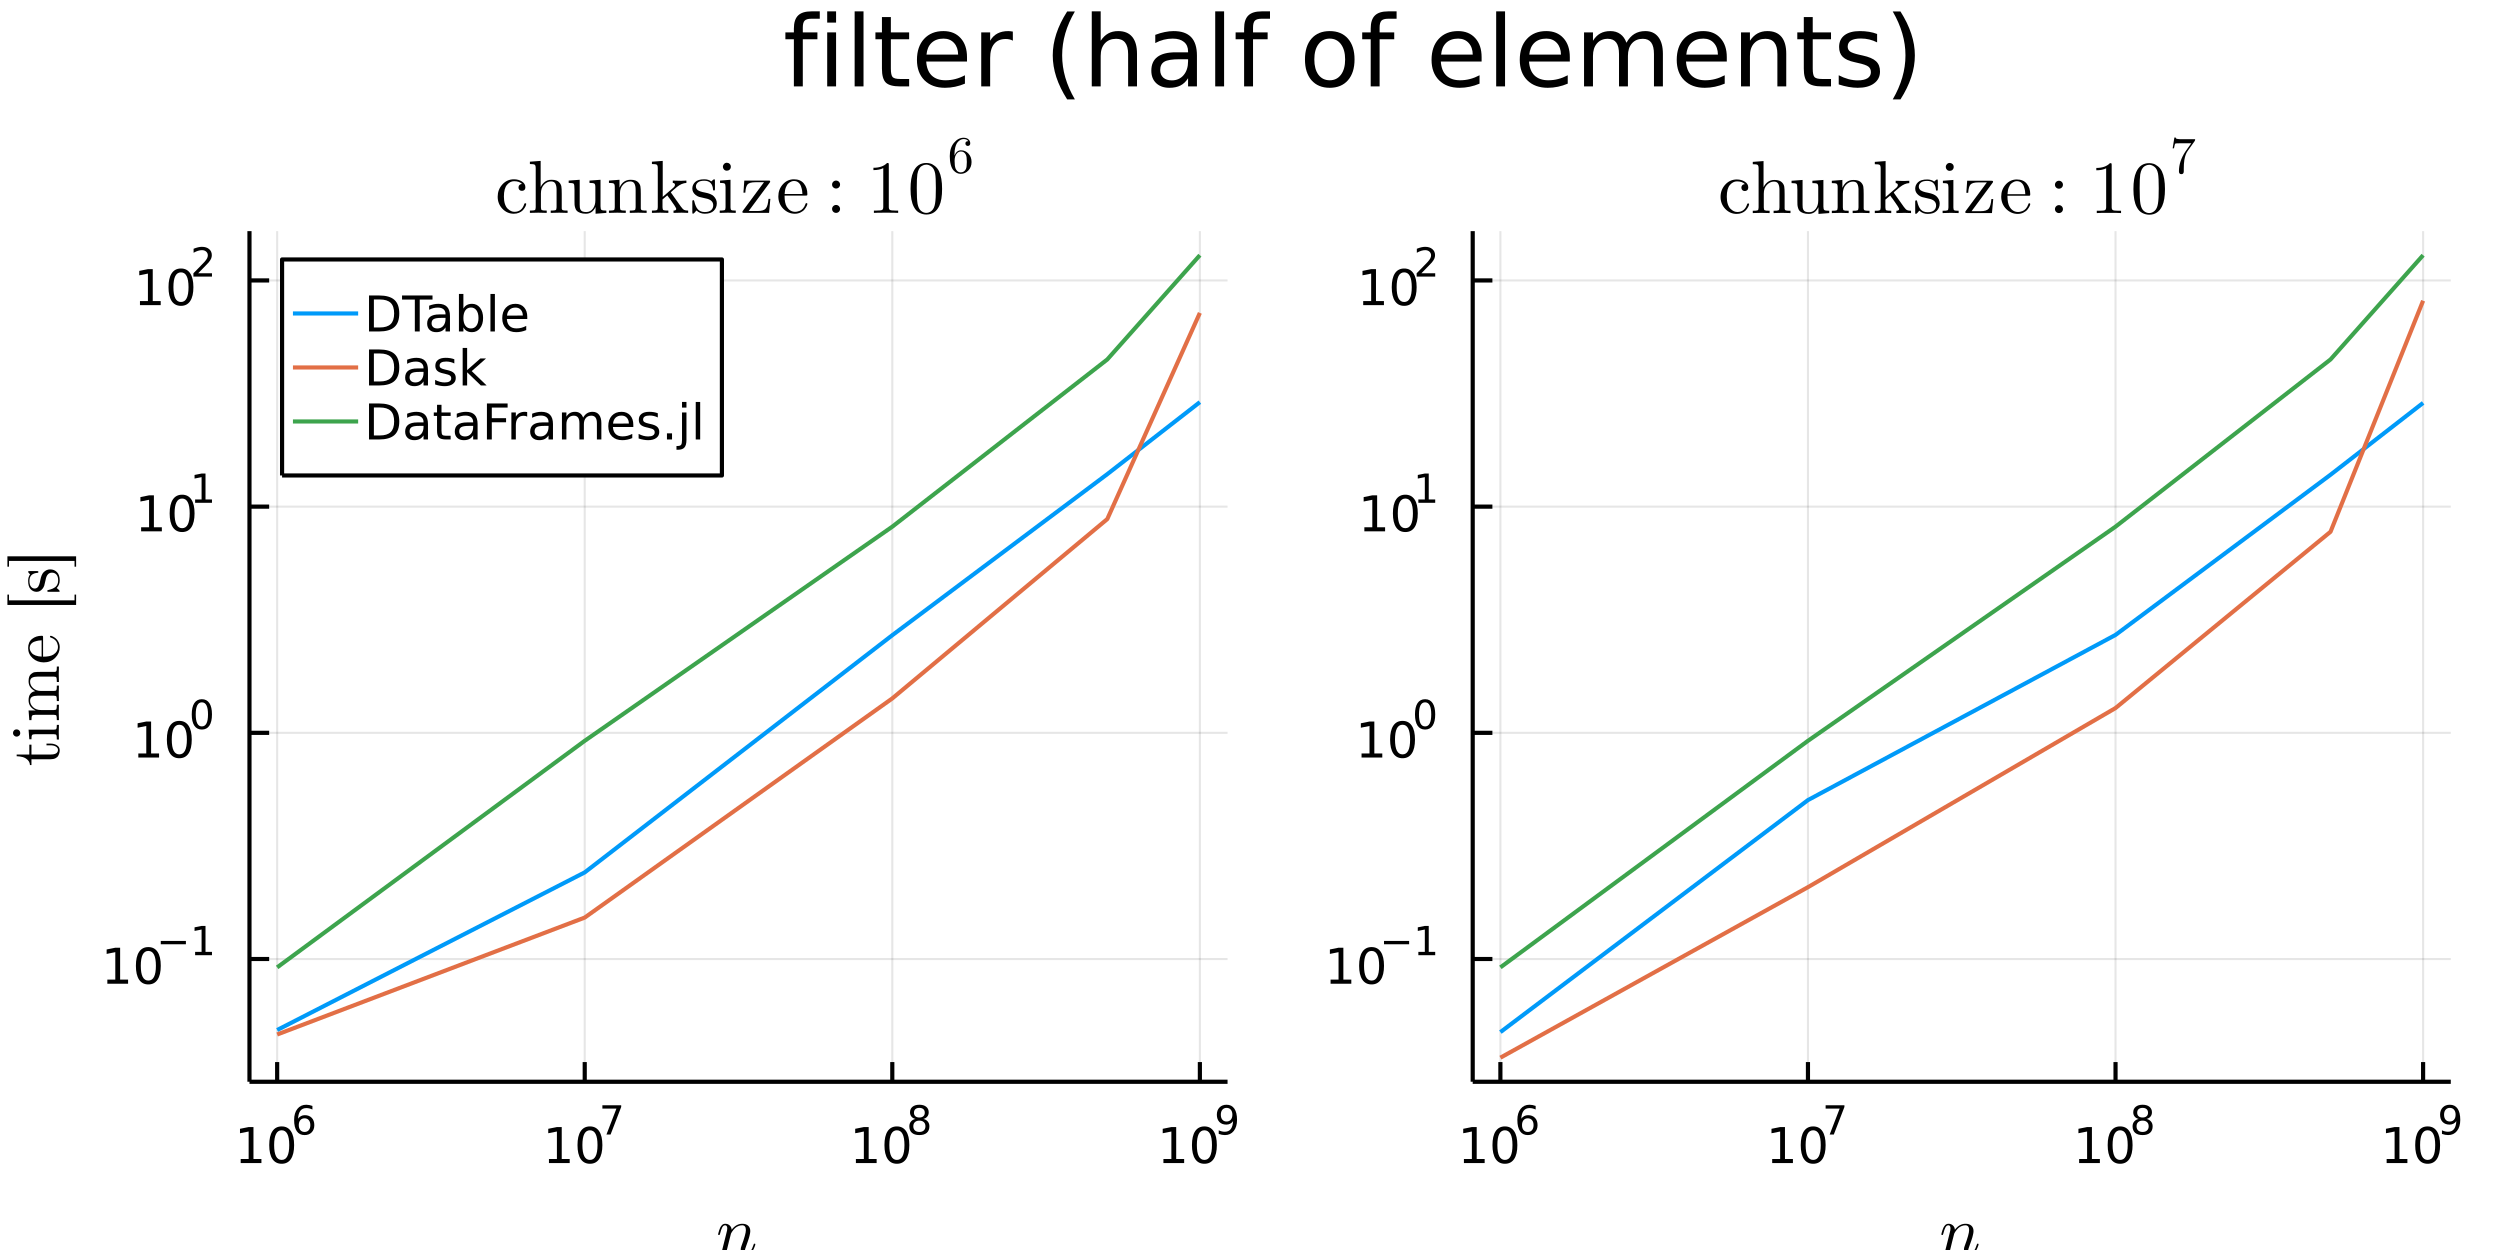 <?xml version="1.0" encoding="utf-8"?>
<svg xmlns="http://www.w3.org/2000/svg" xmlns:xlink="http://www.w3.org/1999/xlink" width="600" height="300" viewBox="0 0 2400 1200">
<rect x="0" y="0" width="2400" height="1200" fill="#333333" stroke="none"/>
<defs>
  <clipPath id="clip610">
    <rect x="0" y="0" width="2400" height="1200"/>
  </clipPath>
</defs>
<path clip-path="url(#clip610)" d="
M0 1200 L2400 1200 L2400 0 L0 0  Z
  " fill="#ffffff" fill-rule="evenodd" fill-opacity="1"/>
<defs>
  <clipPath id="clip611">
    <rect x="480" y="0" width="1681" height="1200"/>
  </clipPath>
</defs>
<defs>
  <clipPath id="clip612">
    <rect x="239" y="0" width="2114" height="121"/>
  </clipPath>
</defs>
<path clip-path="url(#clip610)" d="
M239.492 1038.49 L1178.45 1038.49 L1178.45 221.872 L239.492 221.872  Z
  " fill="#ffffff" fill-rule="evenodd" fill-opacity="1"/>
<defs>
  <clipPath id="clip613">
    <rect x="239" y="221" width="940" height="818"/>
  </clipPath>
</defs>
<polyline clip-path="url(#clip613)" style="stroke:#000000; stroke-linecap:butt; stroke-linejoin:round; stroke-width:2; stroke-opacity:0.1; fill:none" points="
  266.066,1038.49 266.066,221.872 
  "/>
<polyline clip-path="url(#clip613)" style="stroke:#000000; stroke-linecap:butt; stroke-linejoin:round; stroke-width:2; stroke-opacity:0.1; fill:none" points="
  561.336,1038.49 561.336,221.872 
  "/>
<polyline clip-path="url(#clip613)" style="stroke:#000000; stroke-linecap:butt; stroke-linejoin:round; stroke-width:2; stroke-opacity:0.1; fill:none" points="
  856.606,1038.49 856.606,221.872 
  "/>
<polyline clip-path="url(#clip613)" style="stroke:#000000; stroke-linecap:butt; stroke-linejoin:round; stroke-width:2; stroke-opacity:0.1; fill:none" points="
  1151.88,1038.49 1151.88,221.872 
  "/>
<polyline clip-path="url(#clip610)" style="stroke:#000000; stroke-linecap:butt; stroke-linejoin:round; stroke-width:4; stroke-opacity:1; fill:none" points="
  239.492,1038.49 1178.45,1038.49 
  "/>
<polyline clip-path="url(#clip610)" style="stroke:#000000; stroke-linecap:butt; stroke-linejoin:round; stroke-width:4; stroke-opacity:1; fill:none" points="
  266.066,1038.49 266.066,1019.59 
  "/>
<polyline clip-path="url(#clip610)" style="stroke:#000000; stroke-linecap:butt; stroke-linejoin:round; stroke-width:4; stroke-opacity:1; fill:none" points="
  561.336,1038.49 561.336,1019.59 
  "/>
<polyline clip-path="url(#clip610)" style="stroke:#000000; stroke-linecap:butt; stroke-linejoin:round; stroke-width:4; stroke-opacity:1; fill:none" points="
  856.606,1038.49 856.606,1019.59 
  "/>
<polyline clip-path="url(#clip610)" style="stroke:#000000; stroke-linecap:butt; stroke-linejoin:round; stroke-width:4; stroke-opacity:1; fill:none" points="
  1151.88,1038.49 1151.88,1019.59 
  "/>
<path clip-path="url(#clip610)" d="M231.059 1112.61 L238.698 1112.61 L238.698 1086.25 L230.387 1087.91 L230.387 1083.65 L238.651 1081.99 L243.327 1081.99 L243.327 1112.61 L250.966 1112.61 L250.966 1116.55 L231.059 1116.55 L231.059 1112.61 Z" fill="#000000" fill-rule="evenodd" fill-opacity="1" /><path clip-path="url(#clip610)" d="M270.41 1085.07 Q266.799 1085.07 264.971 1088.63 Q263.165 1092.17 263.165 1099.3 Q263.165 1106.41 264.971 1109.97 Q266.799 1113.52 270.41 1113.52 Q274.045 1113.52 275.85 1109.97 Q277.679 1106.41 277.679 1099.3 Q277.679 1092.17 275.85 1088.63 Q274.045 1085.07 270.41 1085.07 M270.41 1081.36 Q276.22 1081.36 279.276 1085.97 Q282.355 1090.55 282.355 1099.3 Q282.355 1108.03 279.276 1112.64 Q276.22 1117.22 270.41 1117.22 Q264.6 1117.22 261.521 1112.64 Q258.466 1108.03 258.466 1099.3 Q258.466 1090.55 261.521 1085.97 Q264.6 1081.36 270.41 1081.36 Z" fill="#000000" fill-rule="evenodd" fill-opacity="1" /><path clip-path="url(#clip610)" d="M292.379 1073.58 Q289.821 1073.58 288.317 1075.33 Q286.831 1077.08 286.831 1080.13 Q286.831 1083.16 288.317 1084.92 Q289.821 1086.67 292.379 1086.67 Q294.937 1086.67 296.423 1084.92 Q297.928 1083.16 297.928 1080.13 Q297.928 1077.08 296.423 1075.33 Q294.937 1073.58 292.379 1073.58 M299.921 1061.68 L299.921 1065.14 Q298.492 1064.46 297.025 1064.1 Q295.577 1063.75 294.147 1063.75 Q290.386 1063.75 288.392 1066.29 Q286.417 1068.82 286.135 1073.96 Q287.245 1072.32 288.919 1071.46 Q290.593 1070.57 292.605 1070.57 Q296.837 1070.57 299.282 1073.15 Q301.746 1075.71 301.746 1080.13 Q301.746 1084.45 299.188 1087.07 Q296.63 1089.68 292.379 1089.68 Q287.508 1089.68 284.931 1085.96 Q282.355 1082.22 282.355 1075.13 Q282.355 1068.47 285.514 1064.52 Q288.674 1060.55 293.997 1060.55 Q295.426 1060.55 296.874 1060.83 Q298.341 1061.11 299.921 1061.68 Z" fill="#000000" fill-rule="evenodd" fill-opacity="1" /><path clip-path="url(#clip610)" d="M526.996 1112.61 L534.635 1112.61 L534.635 1086.25 L526.325 1087.91 L526.325 1083.65 L534.589 1081.99 L539.265 1081.99 L539.265 1112.61 L546.903 1112.61 L546.903 1116.55 L526.996 1116.55 L526.996 1112.61 Z" fill="#000000" fill-rule="evenodd" fill-opacity="1" /><path clip-path="url(#clip610)" d="M566.348 1085.07 Q562.737 1085.07 560.908 1088.63 Q559.102 1092.17 559.102 1099.3 Q559.102 1106.41 560.908 1109.97 Q562.737 1113.52 566.348 1113.52 Q569.982 1113.52 571.788 1109.97 Q573.616 1106.41 573.616 1099.3 Q573.616 1092.17 571.788 1088.63 Q569.982 1085.07 566.348 1085.07 M566.348 1081.36 Q572.158 1081.36 575.213 1085.97 Q578.292 1090.55 578.292 1099.3 Q578.292 1108.03 575.213 1112.64 Q572.158 1117.22 566.348 1117.22 Q560.538 1117.22 557.459 1112.64 Q554.403 1108.03 554.403 1099.3 Q554.403 1090.55 557.459 1085.97 Q560.538 1081.36 566.348 1081.36 Z" fill="#000000" fill-rule="evenodd" fill-opacity="1" /><path clip-path="url(#clip610)" d="M578.292 1061.06 L596.348 1061.06 L596.348 1062.67 L586.154 1089.14 L582.185 1089.14 L591.777 1064.25 L578.292 1064.25 L578.292 1061.06 Z" fill="#000000" fill-rule="evenodd" fill-opacity="1" /><path clip-path="url(#clip610)" d="M821.664 1112.61 L829.303 1112.61 L829.303 1086.25 L820.993 1087.91 L820.993 1083.65 L829.257 1081.99 L833.932 1081.99 L833.932 1112.61 L841.571 1112.61 L841.571 1116.55 L821.664 1116.55 L821.664 1112.61 Z" fill="#000000" fill-rule="evenodd" fill-opacity="1" /><path clip-path="url(#clip610)" d="M861.016 1085.07 Q857.405 1085.07 855.576 1088.63 Q853.77 1092.17 853.77 1099.3 Q853.77 1106.41 855.576 1109.97 Q857.405 1113.52 861.016 1113.52 Q864.65 1113.52 866.455 1109.97 Q868.284 1106.41 868.284 1099.3 Q868.284 1092.17 866.455 1088.63 Q864.65 1085.07 861.016 1085.07 M861.016 1081.36 Q866.826 1081.36 869.881 1085.97 Q872.96 1090.55 872.96 1099.3 Q872.96 1108.03 869.881 1112.64 Q866.826 1117.22 861.016 1117.22 Q855.205 1117.22 852.127 1112.64 Q849.071 1108.03 849.071 1099.3 Q849.071 1090.55 852.127 1085.97 Q855.205 1081.36 861.016 1081.36 Z" fill="#000000" fill-rule="evenodd" fill-opacity="1" /><path clip-path="url(#clip610)" d="M882.59 1075.8 Q879.881 1075.8 878.32 1077.25 Q876.778 1078.7 876.778 1081.24 Q876.778 1083.78 878.32 1085.23 Q879.881 1086.67 882.59 1086.67 Q885.298 1086.67 886.859 1085.23 Q888.42 1083.76 888.42 1081.24 Q888.42 1078.7 886.859 1077.25 Q885.317 1075.8 882.59 1075.8 M878.79 1074.18 Q876.345 1073.58 874.972 1071.91 Q873.618 1070.24 873.618 1067.83 Q873.618 1064.46 876.007 1062.51 Q878.414 1060.55 882.59 1060.55 Q886.784 1060.55 889.172 1062.51 Q891.561 1064.46 891.561 1067.83 Q891.561 1070.24 890.188 1071.91 Q888.834 1073.58 886.408 1074.18 Q889.153 1074.82 890.677 1076.69 Q892.219 1078.55 892.219 1081.24 Q892.219 1085.32 889.718 1087.5 Q887.235 1089.68 882.59 1089.68 Q877.944 1089.68 875.443 1087.5 Q872.96 1085.32 872.96 1081.24 Q872.96 1078.55 874.502 1076.69 Q876.044 1074.82 878.79 1074.18 M877.399 1068.19 Q877.399 1070.37 878.753 1071.59 Q880.126 1072.81 882.59 1072.81 Q885.035 1072.81 886.408 1071.59 Q887.799 1070.37 887.799 1068.19 Q887.799 1066 886.408 1064.78 Q885.035 1063.56 882.59 1063.56 Q880.126 1063.56 878.753 1064.78 Q877.399 1066 877.399 1068.19 Z" fill="#000000" fill-rule="evenodd" fill-opacity="1" /><path clip-path="url(#clip610)" d="M1116.88 1112.61 L1124.52 1112.61 L1124.52 1086.25 L1116.21 1087.91 L1116.21 1083.65 L1124.47 1081.99 L1129.15 1081.99 L1129.15 1112.61 L1136.78 1112.61 L1136.78 1116.55 L1116.88 1116.55 L1116.88 1112.61 Z" fill="#000000" fill-rule="evenodd" fill-opacity="1" /><path clip-path="url(#clip610)" d="M1156.23 1085.07 Q1152.62 1085.07 1150.79 1088.63 Q1148.98 1092.17 1148.98 1099.3 Q1148.98 1106.41 1150.79 1109.97 Q1152.62 1113.52 1156.23 1113.52 Q1159.86 1113.52 1161.67 1109.97 Q1163.5 1106.41 1163.5 1099.3 Q1163.5 1092.17 1161.67 1088.63 Q1159.86 1085.07 1156.23 1085.07 M1156.23 1081.36 Q1162.04 1081.36 1165.09 1085.97 Q1168.17 1090.55 1168.17 1099.3 Q1168.17 1108.03 1165.09 1112.64 Q1162.04 1117.22 1156.23 1117.22 Q1150.42 1117.22 1147.34 1112.64 Q1144.28 1108.03 1144.28 1099.3 Q1144.28 1090.55 1147.34 1085.97 Q1150.42 1081.36 1156.23 1081.36 Z" fill="#000000" fill-rule="evenodd" fill-opacity="1" /><path clip-path="url(#clip610)" d="M1169.98 1088.55 L1169.98 1085.09 Q1171.41 1085.77 1172.88 1086.13 Q1174.34 1086.49 1175.75 1086.49 Q1179.51 1086.49 1181.49 1083.96 Q1183.48 1081.43 1183.76 1076.27 Q1182.67 1077.89 1181 1078.76 Q1179.33 1079.62 1177.3 1079.62 Q1173.08 1079.62 1170.62 1077.08 Q1168.17 1074.52 1168.17 1070.1 Q1168.17 1065.78 1170.73 1063.16 Q1173.29 1060.55 1177.54 1060.55 Q1182.41 1060.55 1184.97 1064.29 Q1187.55 1068.02 1187.55 1075.13 Q1187.55 1081.76 1184.39 1085.73 Q1181.24 1089.68 1175.92 1089.68 Q1174.49 1089.68 1173.03 1089.4 Q1171.56 1089.12 1169.98 1088.55 M1177.54 1076.65 Q1180.1 1076.65 1181.58 1074.9 Q1183.09 1073.15 1183.09 1070.1 Q1183.09 1067.08 1181.58 1065.33 Q1180.1 1063.56 1177.54 1063.56 Q1174.98 1063.56 1173.48 1065.33 Q1171.99 1067.08 1171.99 1070.1 Q1171.99 1073.15 1173.48 1074.9 Q1174.98 1076.65 1177.54 1076.65 Z" fill="#000000" fill-rule="evenodd" fill-opacity="1" /><path clip-path="url(#clip610)" d="M725.134 1194.53 Q725.134 1194.79 724.844 1195.79 Q724.554 1196.78 723.846 1198.33 Q723.169 1199.88 722.235 1201.29 Q721.301 1202.68 719.755 1203.71 Q718.242 1204.71 716.503 1204.71 Q714.184 1204.71 712.638 1203.16 Q711.092 1201.62 711.092 1199.3 Q711.092 1198.01 711.768 1196.24 Q716.052 1184.8 716.052 1180.87 Q716.052 1176.27 712.477 1176.27 Q710.706 1176.27 709.031 1176.95 Q707.388 1177.59 706.261 1178.49 Q705.134 1179.39 704.103 1180.65 Q703.105 1181.87 702.59 1182.71 Q702.107 1183.52 701.72 1184.32 L700.883 1187.61 Q700.69 1188.51 699.756 1192.02 L698.306 1197.98 Q697.276 1202.42 697.05 1202.84 Q696.728 1203.74 696.02 1204.22 Q695.311 1204.71 694.603 1204.71 Q693.798 1204.71 693.25 1204.22 Q692.703 1203.74 692.703 1202.9 Q692.703 1202.77 692.799 1202.29 Q692.896 1201.81 693.057 1201.13 Q693.218 1200.46 693.282 1200.07 L697.115 1184.84 Q697.823 1182.07 697.984 1181.2 Q698.178 1180.3 698.178 1179.3 Q698.178 1176.27 696.116 1176.27 Q694.442 1176.27 693.347 1178.27 Q692.252 1180.26 691.318 1184.13 Q691.028 1185.19 690.835 1185.42 Q690.674 1185.64 690.191 1185.64 Q689.385 1185.61 689.385 1184.97 Q689.385 1184.8 689.643 1183.74 Q689.901 1182.68 690.384 1181.16 Q690.899 1179.62 691.382 1178.59 Q691.801 1177.82 692.026 1177.46 Q692.284 1177.07 692.896 1176.33 Q693.54 1175.56 694.377 1175.21 Q695.247 1174.82 696.31 1174.82 Q698.693 1174.82 700.432 1176.37 Q702.171 1177.88 702.397 1180.55 Q706.68 1174.82 712.67 1174.82 Q716.213 1174.82 718.242 1176.69 Q720.271 1178.56 720.271 1181.87 Q720.271 1182.65 720.11 1183.64 Q719.981 1184.61 719.659 1185.83 Q719.369 1187.06 719.111 1187.99 Q718.854 1188.93 718.338 1190.44 Q717.823 1191.92 717.598 1192.57 Q717.372 1193.21 716.825 1194.72 Q716.309 1196.2 716.245 1196.37 Q715.053 1199.36 715.053 1201.07 Q715.053 1202.2 715.408 1202.71 Q715.794 1203.23 716.632 1203.23 Q718.886 1203.23 720.561 1201 Q722.268 1198.75 723.363 1195.08 Q723.62 1194.27 723.749 1194.08 Q723.91 1193.89 724.361 1193.89 Q725.134 1193.89 725.134 1194.53 Z" fill="#000000" fill-rule="evenodd" fill-opacity="1" /><polyline clip-path="url(#clip613)" style="stroke:#000000; stroke-linecap:butt; stroke-linejoin:round; stroke-width:2; stroke-opacity:0.1; fill:none" points="
  239.492,920.653 1178.45,920.653 
  "/>
<polyline clip-path="url(#clip613)" style="stroke:#000000; stroke-linecap:butt; stroke-linejoin:round; stroke-width:2; stroke-opacity:0.1; fill:none" points="
  239.492,703.508 1178.45,703.508 
  "/>
<polyline clip-path="url(#clip613)" style="stroke:#000000; stroke-linecap:butt; stroke-linejoin:round; stroke-width:2; stroke-opacity:0.1; fill:none" points="
  239.492,486.363 1178.45,486.363 
  "/>
<polyline clip-path="url(#clip613)" style="stroke:#000000; stroke-linecap:butt; stroke-linejoin:round; stroke-width:2; stroke-opacity:0.1; fill:none" points="
  239.492,269.218 1178.45,269.218 
  "/>
<polyline clip-path="url(#clip610)" style="stroke:#000000; stroke-linecap:butt; stroke-linejoin:round; stroke-width:4; stroke-opacity:1; fill:none" points="
  239.492,1038.49 239.492,221.872 
  "/>
<polyline clip-path="url(#clip610)" style="stroke:#000000; stroke-linecap:butt; stroke-linejoin:round; stroke-width:4; stroke-opacity:1; fill:none" points="
  239.492,920.653 258.39,920.653 
  "/>
<polyline clip-path="url(#clip610)" style="stroke:#000000; stroke-linecap:butt; stroke-linejoin:round; stroke-width:4; stroke-opacity:1; fill:none" points="
  239.492,703.508 258.39,703.508 
  "/>
<polyline clip-path="url(#clip610)" style="stroke:#000000; stroke-linecap:butt; stroke-linejoin:round; stroke-width:4; stroke-opacity:1; fill:none" points="
  239.492,486.363 258.39,486.363 
  "/>
<polyline clip-path="url(#clip610)" style="stroke:#000000; stroke-linecap:butt; stroke-linejoin:round; stroke-width:4; stroke-opacity:1; fill:none" points="
  239.492,269.218 258.39,269.218 
  "/>
<path clip-path="url(#clip610)" d="M103.051 940.445 L110.69 940.445 L110.69 914.079 L102.38 915.746 L102.38 911.487 L110.644 909.82 L115.32 909.82 L115.32 940.445 L122.959 940.445 L122.959 944.38 L103.051 944.38 L103.051 940.445 Z" fill="#000000" fill-rule="evenodd" fill-opacity="1" /><path clip-path="url(#clip610)" d="M142.403 912.899 Q138.792 912.899 136.963 916.464 Q135.158 920.005 135.158 927.135 Q135.158 934.241 136.963 937.806 Q138.792 941.348 142.403 941.348 Q146.037 941.348 147.843 937.806 Q149.672 934.241 149.672 927.135 Q149.672 920.005 147.843 916.464 Q146.037 912.899 142.403 912.899 M142.403 909.195 Q148.213 909.195 151.269 913.802 Q154.347 918.385 154.347 927.135 Q154.347 935.862 151.269 940.468 Q148.213 945.051 142.403 945.051 Q136.593 945.051 133.514 940.468 Q130.459 935.862 130.459 927.135 Q130.459 918.385 133.514 913.802 Q136.593 909.195 142.403 909.195 Z" fill="#000000" fill-rule="evenodd" fill-opacity="1" /><path clip-path="url(#clip610)" d="M154.347 903.297 L178.459 903.297 L178.459 906.494 L154.347 906.494 L154.347 903.297 Z" fill="#000000" fill-rule="evenodd" fill-opacity="1" /><path clip-path="url(#clip610)" d="M187.317 913.772 L193.524 913.772 L193.524 892.35 L186.772 893.705 L186.772 890.244 L193.486 888.89 L197.286 888.89 L197.286 913.772 L203.492 913.772 L203.492 916.97 L187.317 916.97 L187.317 913.772 Z" fill="#000000" fill-rule="evenodd" fill-opacity="1" /><path clip-path="url(#clip610)" d="M132.787 723.3 L140.425 723.3 L140.425 696.935 L132.115 698.601 L132.115 694.342 L140.379 692.675 L145.055 692.675 L145.055 723.3 L152.694 723.3 L152.694 727.235 L132.787 727.235 L132.787 723.3 Z" fill="#000000" fill-rule="evenodd" fill-opacity="1" /><path clip-path="url(#clip610)" d="M172.138 695.754 Q168.527 695.754 166.698 699.319 Q164.893 702.861 164.893 709.99 Q164.893 717.097 166.698 720.661 Q168.527 724.203 172.138 724.203 Q175.772 724.203 177.578 720.661 Q179.407 717.097 179.407 709.99 Q179.407 702.861 177.578 699.319 Q175.772 695.754 172.138 695.754 M172.138 692.05 Q177.948 692.05 181.004 696.657 Q184.083 701.24 184.083 709.99 Q184.083 718.717 181.004 723.323 Q177.948 727.907 172.138 727.907 Q166.328 727.907 163.249 723.323 Q160.194 718.717 160.194 709.99 Q160.194 701.24 163.249 696.657 Q166.328 692.05 172.138 692.05 Z" fill="#000000" fill-rule="evenodd" fill-opacity="1" /><path clip-path="url(#clip610)" d="M193.787 674.246 Q190.853 674.246 189.368 677.143 Q187.901 680.02 187.901 685.813 Q187.901 691.587 189.368 694.484 Q190.853 697.361 193.787 697.361 Q196.74 697.361 198.207 694.484 Q199.693 691.587 199.693 685.813 Q199.693 680.02 198.207 677.143 Q196.74 674.246 193.787 674.246 M193.787 671.237 Q198.508 671.237 200.991 674.98 Q203.492 678.704 203.492 685.813 Q203.492 692.904 200.991 696.646 Q198.508 700.37 193.787 700.37 Q189.067 700.37 186.565 696.646 Q184.083 692.904 184.083 685.813 Q184.083 678.704 186.565 674.98 Q189.067 671.237 193.787 671.237 Z" fill="#000000" fill-rule="evenodd" fill-opacity="1" /><path clip-path="url(#clip610)" d="M135.476 506.155 L143.115 506.155 L143.115 479.79 L134.805 481.457 L134.805 477.197 L143.069 475.531 L147.744 475.531 L147.744 506.155 L155.383 506.155 L155.383 510.091 L135.476 510.091 L135.476 506.155 Z" fill="#000000" fill-rule="evenodd" fill-opacity="1" /><path clip-path="url(#clip610)" d="M174.828 478.609 Q171.217 478.609 169.388 482.174 Q167.582 485.716 167.582 492.845 Q167.582 499.952 169.388 503.517 Q171.217 507.058 174.828 507.058 Q178.462 507.058 180.267 503.517 Q182.096 499.952 182.096 492.845 Q182.096 485.716 180.267 482.174 Q178.462 478.609 174.828 478.609 M174.828 474.906 Q180.638 474.906 183.693 479.512 Q186.772 484.095 186.772 492.845 Q186.772 501.572 183.693 506.179 Q180.638 510.762 174.828 510.762 Q169.018 510.762 165.939 506.179 Q162.883 501.572 162.883 492.845 Q162.883 484.095 165.939 479.512 Q169.018 474.906 174.828 474.906 Z" fill="#000000" fill-rule="evenodd" fill-opacity="1" /><path clip-path="url(#clip610)" d="M187.317 479.483 L193.524 479.483 L193.524 458.061 L186.772 459.415 L186.772 455.954 L193.486 454.6 L197.286 454.6 L197.286 479.483 L203.492 479.483 L203.492 482.68 L187.317 482.68 L187.317 479.483 Z" fill="#000000" fill-rule="evenodd" fill-opacity="1" /><path clip-path="url(#clip610)" d="M134.366 289.011 L142.005 289.011 L142.005 262.645 L133.695 264.312 L133.695 260.053 L141.959 258.386 L146.635 258.386 L146.635 289.011 L154.274 289.011 L154.274 292.946 L134.366 292.946 L134.366 289.011 Z" fill="#000000" fill-rule="evenodd" fill-opacity="1" /><path clip-path="url(#clip610)" d="M173.718 261.465 Q170.107 261.465 168.278 265.029 Q166.473 268.571 166.473 275.701 Q166.473 282.807 168.278 286.372 Q170.107 289.914 173.718 289.914 Q177.352 289.914 179.158 286.372 Q180.987 282.807 180.987 275.701 Q180.987 268.571 179.158 265.029 Q177.352 261.465 173.718 261.465 M173.718 257.761 Q179.528 257.761 182.584 262.367 Q185.662 266.951 185.662 275.701 Q185.662 284.427 182.584 289.034 Q179.528 293.617 173.718 293.617 Q167.908 293.617 164.829 289.034 Q161.774 284.427 161.774 275.701 Q161.774 266.951 164.829 262.367 Q167.908 257.761 173.718 257.761 Z" fill="#000000" fill-rule="evenodd" fill-opacity="1" /><path clip-path="url(#clip610)" d="M190.233 262.338 L203.492 262.338 L203.492 265.535 L185.662 265.535 L185.662 262.338 Q187.825 260.1 191.549 256.338 Q195.292 252.558 196.251 251.467 Q198.076 249.417 198.79 248.007 Q199.524 246.577 199.524 245.204 Q199.524 242.966 197.944 241.556 Q196.383 240.145 193.863 240.145 Q192.076 240.145 190.082 240.766 Q188.107 241.386 185.85 242.646 L185.85 238.81 Q188.145 237.888 190.139 237.418 Q192.132 236.948 193.787 236.948 Q198.151 236.948 200.746 239.129 Q203.342 241.311 203.342 244.96 Q203.342 246.69 202.683 248.251 Q202.044 249.793 200.332 251.9 Q199.862 252.445 197.342 255.06 Q194.822 257.655 190.233 262.338 Z" fill="#000000" fill-rule="evenodd" fill-opacity="1" /><path clip-path="url(#clip610)" d="M30.203 734.489 L28.754 734.489 Q28.625 731.461 26.5 729.465 Q24.342 727.436 21.701 726.759 Q19.06 726.051 16.001 725.986 L16.001 724.344 L28.142 724.344 L28.142 714.908 L30.203 714.908 L30.203 724.344 L48.529 724.344 Q55.646 724.344 55.646 719.899 Q55.646 717.999 53.714 716.743 Q51.749 715.487 48.271 715.487 L44.632 715.487 L44.632 713.845 L48.4 713.845 Q51.975 713.845 54.648 715.487 Q57.321 717.13 57.321 720.382 Q57.321 721.574 56.999 722.766 Q56.709 723.925 55.936 725.471 Q55.131 726.985 53.199 727.951 Q51.234 728.885 48.4 728.885 L30.203 728.885 L30.203 734.489 Z" fill="#000000" fill-rule="evenodd" fill-opacity="1" /><path clip-path="url(#clip610)" d="M56.58 709.953 L54.551 709.953 Q54.551 706.443 54.132 705.638 Q53.682 704.833 51.556 704.833 L33.811 704.833 Q31.363 704.833 30.783 705.67 Q30.203 706.475 30.203 709.696 L28.142 709.696 L27.434 700.485 L51.62 700.485 Q53.585 700.485 54.068 699.776 Q54.551 699.068 54.551 695.847 L56.58 695.847 Q56.387 702.578 56.387 702.707 Q56.387 703.609 56.58 709.953 M15.936 707.184 Q14.616 707.184 13.553 706.185 Q12.458 705.155 12.458 703.705 Q12.458 702.256 13.456 701.225 Q14.423 700.195 15.969 700.195 Q17.482 700.195 18.481 701.225 Q19.447 702.256 19.447 703.705 Q19.447 705.219 18.384 706.217 Q17.321 707.184 15.936 707.184 Z" fill="#000000" fill-rule="evenodd" fill-opacity="1" /><path clip-path="url(#clip610)" d="M56.58 691.339 L54.551 691.339 Q54.551 687.828 54.132 687.023 Q53.682 686.218 51.556 686.218 L33.875 686.218 Q31.427 686.218 30.815 687.088 Q30.203 687.925 30.203 691.339 L28.142 691.339 L27.434 682.064 L34.358 682.064 Q27.434 678.972 27.434 672.305 Q27.434 664.576 33.875 663.513 Q31.363 662.386 29.398 660.035 Q27.434 657.651 27.434 653.948 Q27.434 648.988 29.881 647.024 Q31.524 645.574 33.36 645.284 Q35.195 644.995 39.962 644.995 L52.554 644.995 Q53.939 644.93 54.261 643.867 Q54.551 642.805 54.551 639.842 L56.58 639.842 Q56.387 646.573 56.387 647.217 Q56.387 647.732 56.58 654.689 L54.551 654.689 Q54.551 651.178 54.132 650.373 Q53.682 649.536 51.556 649.536 L36.194 649.536 Q32.844 649.536 30.88 650.566 Q28.883 651.597 28.883 654.431 Q28.883 657.845 31.749 660.582 Q34.616 663.32 39.447 663.32 L51.556 663.32 Q53.682 663.32 54.132 662.515 Q54.551 661.677 54.551 658.167 L56.58 658.167 Q56.387 664.898 56.387 665.574 Q56.387 666.089 56.58 673.014 L54.551 673.014 Q54.551 669.503 54.132 668.698 Q53.682 667.861 51.556 667.861 L36.194 667.861 Q32.844 667.861 30.88 668.891 Q28.883 669.922 28.883 672.756 Q28.883 676.17 31.749 678.907 Q34.616 681.645 39.447 681.645 L51.556 681.645 Q53.682 681.645 54.132 680.84 Q54.551 680.002 54.551 676.524 L56.58 676.524 Q56.387 683.255 56.387 683.899 Q56.387 684.415 56.58 691.339 Z" fill="#000000" fill-rule="evenodd" fill-opacity="1" /><path clip-path="url(#clip610)" d="M42.055 635.896 Q35.84 635.896 31.427 631.902 Q27.015 627.909 27.015 622.176 Q27.015 616.379 30.783 613.384 Q34.551 610.357 39.962 610.357 Q40.96 610.357 41.154 610.614 Q41.347 610.872 41.347 611.999 L41.347 630.421 Q48.078 630.421 51.234 628.424 Q55.646 625.654 55.646 620.985 Q55.646 620.34 55.517 619.568 Q55.389 618.795 54.841 617.216 Q54.261 615.638 52.748 614.254 Q51.234 612.869 48.851 612.064 Q47.917 611.87 47.949 611.226 Q47.949 610.357 48.722 610.357 Q49.302 610.357 50.622 611.001 Q51.91 611.613 53.456 612.804 Q55.002 613.996 56.161 616.315 Q57.321 618.601 57.321 621.371 Q57.321 627.168 52.941 631.548 Q48.529 635.896 42.055 635.896 M39.962 630.356 L39.962 614.704 Q38.577 614.704 37.031 614.962 Q35.485 615.188 33.36 615.896 Q31.202 616.572 29.849 618.183 Q28.497 619.793 28.497 622.176 Q28.497 623.239 28.948 624.398 Q29.398 625.526 30.493 626.91 Q31.588 628.295 34.068 629.261 Q36.548 630.228 39.962 630.356 Z" fill="#000000" fill-rule="evenodd" fill-opacity="1" /><path clip-path="url(#clip610)" d="M73.07 580.754 L7.112 580.754 L7.112 570.802 L8.626 570.802 L8.626 576.341 L71.556 576.341 L71.556 570.802 L73.07 570.802 L73.07 580.754 Z" fill="#000000" fill-rule="evenodd" fill-opacity="1" /><path clip-path="url(#clip610)" d="M55.711 568.147 L47.015 568.147 Q46.274 568.147 46.017 568.115 Q45.759 568.083 45.566 567.89 Q45.373 567.696 45.373 567.31 Q45.373 566.859 45.566 566.698 Q45.759 566.505 46.5 566.376 Q51.041 565.378 53.456 563.252 Q55.839 561.094 55.839 557.197 Q55.839 553.494 54.197 551.626 Q52.554 549.758 49.849 549.758 Q45.018 549.758 43.794 556.618 Q42.989 560.579 42.474 562.221 Q41.926 563.864 40.735 565.313 Q38.416 568.147 35.131 568.147 Q31.846 568.147 29.431 565.667 Q27.015 563.155 27.015 557.616 Q27.015 553.912 28.883 551.4 Q28.303 550.66 27.82 550.273 Q27.015 549.404 27.015 548.953 Q27.015 548.437 27.369 548.341 Q27.691 548.244 28.625 548.244 L35.26 548.244 Q36.001 548.244 36.258 548.276 Q36.516 548.309 36.709 548.502 Q36.87 548.695 36.87 549.114 Q36.87 549.854 36.258 549.887 Q28.271 550.402 28.271 557.616 Q28.271 561.513 29.785 563.252 Q31.266 564.991 33.295 564.991 Q34.422 564.991 35.292 564.476 Q36.129 563.928 36.645 563.252 Q37.128 562.544 37.611 561.255 Q38.062 559.967 38.223 559.194 Q38.384 558.389 38.706 556.875 Q39.704 551.594 41.862 549.371 Q44.632 546.602 48.142 546.602 Q52.039 546.602 54.68 549.242 Q57.321 551.883 57.321 557.197 Q57.321 561.481 54.455 564.476 Q54.841 564.862 55.195 565.152 Q55.517 565.442 55.646 565.571 Q55.775 565.667 55.872 565.7 Q55.936 565.732 56 565.796 Q57.321 567.117 57.321 567.439 Q57.321 567.954 56.967 568.051 Q56.645 568.147 55.711 568.147 Z" fill="#000000" fill-rule="evenodd" fill-opacity="1" /><path clip-path="url(#clip610)" d="M71.556 544.021 L71.556 538.482 L8.626 538.482 L8.626 544.021 L7.112 544.021 L7.112 534.07 L73.07 534.07 L73.07 544.021 L71.556 544.021 Z" fill="#000000" fill-rule="evenodd" fill-opacity="1" /><path clip-path="url(#clip610)" d="M482.339 200.443 Q477.772 195.665 477.772 188.849 Q477.772 181.998 482.269 177.079 Q486.766 172.125 493.371 172.125 Q497.763 172.125 501.066 174.233 Q504.368 176.306 504.368 179.855 Q504.368 181.436 503.42 182.349 Q502.506 183.227 501.066 183.227 Q499.555 183.227 498.642 182.314 Q497.763 181.365 497.763 179.925 Q497.763 179.292 497.974 178.66 Q498.185 178.028 498.958 177.36 Q499.766 176.693 501.136 176.587 Q498.571 173.952 493.582 173.952 Q493.512 173.952 493.442 173.952 Q489.788 173.952 486.766 177.395 Q483.745 180.838 483.745 188.708 Q483.745 192.819 484.729 195.84 Q485.747 198.827 487.399 200.373 Q489.05 201.918 490.666 202.656 Q492.282 203.359 493.863 203.359 Q500.925 203.359 503.314 195.805 Q503.525 195.103 504.228 195.103 Q505.176 195.103 505.176 195.805 Q505.176 196.157 504.895 197.07 Q504.614 197.984 503.736 199.424 Q502.858 200.864 501.593 202.129 Q500.363 203.359 498.15 204.272 Q495.971 205.186 493.231 205.186 Q486.907 205.186 482.339 200.443 Z" fill="#000000" fill-rule="evenodd" fill-opacity="1" /><path clip-path="url(#clip610)" d="M508.702 204.378 L508.702 202.164 Q512.532 202.164 513.41 201.708 Q514.288 201.216 514.288 198.897 L514.288 161.48 Q514.288 158.809 513.34 158.142 Q512.426 157.474 508.702 157.474 L508.702 155.226 L519.031 154.453 L519.031 179.468 L519.102 179.468 Q520.261 176.868 522.861 174.725 Q525.461 172.582 529.466 172.582 Q534.877 172.582 537.02 175.252 Q538.601 177.044 538.917 179.046 Q539.268 181.049 539.268 186.249 L539.268 199.986 Q539.339 201.497 540.498 201.848 Q541.658 202.164 544.89 202.164 L544.89 204.378 Q537.547 204.167 536.809 204.167 Q536.247 204.167 528.693 204.378 L528.693 202.164 Q532.523 202.164 533.401 201.708 Q534.315 201.216 534.315 198.897 L534.315 182.138 Q534.315 178.484 533.19 176.341 Q532.066 174.163 528.974 174.163 Q525.25 174.163 522.264 177.29 Q519.277 180.417 519.277 185.687 L519.277 198.897 Q519.277 201.216 520.156 201.708 Q521.069 202.164 524.864 202.164 L524.864 204.378 Q517.521 204.167 516.818 204.167 Q516.256 204.167 508.702 204.378 Z" fill="#000000" fill-rule="evenodd" fill-opacity="1" /><path clip-path="url(#clip610)" d="M545.928 175.603 L545.928 173.355 L556.504 172.582 L556.504 196.473 Q556.504 198.194 556.644 199.213 Q556.785 200.197 557.347 201.356 Q557.944 202.516 559.279 203.043 Q560.649 203.57 562.828 203.57 Q566.727 203.57 569.117 200.373 Q571.541 197.175 571.541 192.432 L571.541 179.609 Q571.541 176.938 570.592 176.271 Q569.644 175.603 565.919 175.603 L565.919 173.355 L576.495 172.582 L576.495 198.124 Q576.495 200.794 577.408 201.497 Q578.357 202.164 582.116 202.164 L582.116 204.378 L571.752 205.186 L571.752 198.686 Q568.73 205.151 562.476 205.186 Q559.314 205.186 557.136 204.378 Q554.993 203.57 553.904 202.586 Q552.815 201.567 552.217 199.635 Q551.655 197.702 551.585 196.508 Q551.515 195.313 551.515 192.995 L551.515 182.208 Q551.515 177.325 550.812 176.482 Q550.109 175.603 545.928 175.603 Z" fill="#000000" fill-rule="evenodd" fill-opacity="1" /><path clip-path="url(#clip610)" d="M584.594 204.378 L584.594 202.164 Q588.424 202.164 589.302 201.708 Q590.181 201.216 590.181 198.897 L590.181 179.609 Q590.181 176.938 589.232 176.271 Q588.319 175.603 584.594 175.603 L584.594 173.355 L594.713 172.582 L594.713 180.136 Q598.086 172.582 605.358 172.582 Q610.769 172.582 612.912 175.252 Q614.493 177.044 614.809 179.046 Q615.161 181.049 615.161 186.249 L615.161 199.986 Q615.231 201.497 616.39 201.848 Q617.55 202.164 620.782 202.164 L620.782 204.378 Q613.439 204.167 612.701 204.167 Q612.139 204.167 604.586 204.378 L604.586 202.164 Q608.415 202.164 609.293 201.708 Q610.207 201.216 610.207 198.897 L610.207 182.138 Q610.207 178.484 609.083 176.341 Q607.958 174.163 604.867 174.163 Q601.142 174.163 598.156 177.29 Q595.17 180.417 595.17 185.687 L595.17 198.897 Q595.17 201.216 596.048 201.708 Q596.962 202.164 600.756 202.164 L600.756 204.378 Q593.413 204.167 592.71 204.167 Q592.148 204.167 584.594 204.378 Z" fill="#000000" fill-rule="evenodd" fill-opacity="1" /><path clip-path="url(#clip610)" d="M625.853 204.378 L625.853 202.164 Q629.682 202.164 630.561 201.708 Q631.474 201.216 631.474 198.897 L631.474 161.48 Q631.474 158.809 630.525 158.142 Q629.612 157.474 625.853 157.474 L625.853 155.226 L636.217 154.453 L636.217 188.989 L646.371 180.206 Q647.952 178.836 647.952 177.395 Q647.952 175.744 645.879 175.603 L645.879 173.355 Q648.9 173.566 653.924 173.566 Q656.876 173.566 658.949 173.355 L658.949 175.603 Q654.416 175.814 649.884 179.468 Q648.865 180.276 646.441 182.384 Q644.052 184.457 644.052 184.668 Q644.052 184.738 644.122 184.914 Q644.228 185.089 644.368 185.23 Q644.509 185.371 644.509 185.441 L653.643 198.335 Q655.505 200.935 656.876 201.567 Q658.246 202.164 660.635 202.164 L660.635 204.378 Q657.543 204.167 654.346 204.167 Q652.624 204.167 646.581 204.378 L646.581 202.164 Q649.181 202.164 649.181 200.478 Q649.181 199.319 643.349 191.273 Q642.928 190.711 641.979 189.481 Q641.101 188.181 640.609 187.549 L636.006 191.484 L636.006 198.897 Q636.006 201.216 636.885 201.708 Q637.798 202.164 641.628 202.164 L641.628 204.378 Q637.306 204.167 633.723 204.167 Q632.985 204.167 625.853 204.378 Z" fill="#000000" fill-rule="evenodd" fill-opacity="1" /><path clip-path="url(#clip610)" d="M664.627 203.429 L664.627 193.943 Q664.627 193.135 664.662 192.854 Q664.698 192.573 664.908 192.362 Q665.119 192.151 665.541 192.151 Q666.033 192.151 666.208 192.362 Q666.419 192.573 666.56 193.381 Q667.649 198.335 669.968 200.97 Q672.322 203.57 676.573 203.57 Q680.613 203.57 682.651 201.778 Q684.689 199.986 684.689 197.035 Q684.689 191.765 677.205 190.43 Q672.884 189.551 671.092 188.989 Q669.3 188.392 667.719 187.092 Q664.627 184.562 664.627 180.979 Q664.627 177.395 667.333 174.76 Q670.073 172.125 676.116 172.125 Q680.156 172.125 682.897 174.163 Q683.705 173.53 684.126 173.003 Q685.075 172.125 685.567 172.125 Q686.129 172.125 686.235 172.512 Q686.34 172.863 686.34 173.882 L686.34 181.119 Q686.34 181.927 686.305 182.208 Q686.27 182.49 686.059 182.7 Q685.848 182.876 685.391 182.876 Q684.583 182.876 684.548 182.208 Q683.986 173.495 676.116 173.495 Q671.865 173.495 669.968 175.147 Q668.07 176.763 668.07 178.976 Q668.07 180.206 668.633 181.154 Q669.23 182.068 669.968 182.63 Q670.741 183.157 672.146 183.684 Q673.551 184.176 674.394 184.352 Q675.273 184.527 676.924 184.879 Q682.686 185.968 685.11 188.322 Q688.132 191.343 688.132 195.173 Q688.132 199.424 685.251 202.305 Q682.37 205.186 676.573 205.186 Q671.9 205.186 668.633 202.059 Q668.211 202.481 667.895 202.867 Q667.579 203.218 667.438 203.359 Q667.333 203.5 667.297 203.605 Q667.262 203.675 667.192 203.745 Q665.752 205.186 665.4 205.186 Q664.838 205.186 664.733 204.799 Q664.627 204.448 664.627 203.429 Z" fill="#000000" fill-rule="evenodd" fill-opacity="1" /><path clip-path="url(#clip610)" d="M690.946 204.378 L690.946 202.164 Q694.776 202.164 695.654 201.708 Q696.532 201.216 696.532 198.897 L696.532 179.538 Q696.532 176.868 695.619 176.236 Q694.741 175.603 691.227 175.603 L691.227 173.355 L701.276 172.582 L701.276 198.967 Q701.276 201.11 702.048 201.637 Q702.821 202.164 706.335 202.164 L706.335 204.378 Q698.992 204.167 698.851 204.167 Q697.868 204.167 690.946 204.378 M693.968 160.039 Q693.968 158.599 695.057 157.439 Q696.181 156.245 697.762 156.245 Q699.343 156.245 700.467 157.334 Q701.592 158.388 701.592 160.074 Q701.592 161.726 700.467 162.815 Q699.343 163.869 697.762 163.869 Q696.111 163.869 695.022 162.709 Q693.968 161.55 693.968 160.039 Z" fill="#000000" fill-rule="evenodd" fill-opacity="1" /><path clip-path="url(#clip610)" d="M712.692 203.359 Q712.692 202.867 713.36 202.059 L733.421 174.936 L725.235 174.936 Q719.544 174.936 717.681 177.044 Q715.855 179.117 715.503 184.949 L713.711 184.949 L714.519 173.355 L737.532 173.355 Q738.34 173.355 738.656 173.39 Q738.972 173.425 739.183 173.671 Q739.394 173.882 739.394 174.303 Q739.394 174.725 738.762 175.533 L718.735 202.586 L727.238 202.586 Q733.211 202.586 735.213 200.092 Q737.251 197.597 737.743 190.922 L739.535 190.922 L738.305 204.378 L714.59 204.378 Q713.43 204.378 713.044 204.237 Q712.692 204.062 712.692 203.359 Z" fill="#000000" fill-rule="evenodd" fill-opacity="1" /><path clip-path="url(#clip610)" d="M747.204 188.533 Q747.204 181.752 751.56 176.938 Q755.917 172.125 762.171 172.125 Q768.495 172.125 771.762 176.236 Q775.065 180.346 775.065 186.249 Q775.065 187.338 774.784 187.549 Q774.502 187.76 773.273 187.76 L753.176 187.76 Q753.176 195.103 755.355 198.546 Q758.376 203.359 763.47 203.359 Q764.173 203.359 765.016 203.218 Q765.86 203.078 767.581 202.481 Q769.303 201.848 770.813 200.197 Q772.324 198.546 773.202 195.946 Q773.413 194.927 774.116 194.962 Q775.065 194.962 775.065 195.805 Q775.065 196.438 774.362 197.878 Q773.694 199.283 772.394 200.97 Q771.094 202.656 768.565 203.921 Q766.07 205.186 763.049 205.186 Q756.725 205.186 751.947 200.408 Q747.204 195.594 747.204 188.533 M753.247 186.249 L770.322 186.249 Q770.322 184.738 770.04 183.052 Q769.795 181.365 769.022 179.046 Q768.284 176.693 766.527 175.217 Q764.77 173.741 762.171 173.741 Q761.011 173.741 759.746 174.233 Q758.517 174.725 757.006 175.92 Q755.495 177.114 754.441 179.819 Q753.387 182.525 753.247 186.249 Z" fill="#000000" fill-rule="evenodd" fill-opacity="1" /><path clip-path="url(#clip610)" d="M799.921 203.289 Q798.796 202.164 798.796 200.583 Q798.796 199.002 799.921 197.878 Q801.045 196.754 802.626 196.754 Q804.207 196.754 805.331 197.878 Q806.455 199.002 806.455 200.583 Q806.455 202.164 805.331 203.289 Q804.207 204.378 802.626 204.378 Q801.045 204.378 799.921 203.289 M799.921 179.89 Q798.796 178.765 798.796 177.184 Q798.796 175.603 799.921 174.479 Q801.045 173.355 802.626 173.355 Q804.207 173.355 805.331 174.479 Q806.455 175.603 806.455 177.184 Q806.455 178.765 805.331 179.89 Q804.207 180.979 802.626 180.979 Q801.045 180.979 799.921 179.89 Z" fill="#000000" fill-rule="evenodd" fill-opacity="1" /><path clip-path="url(#clip610)" d="M838.488 163.307 L838.488 161.058 Q847.131 161.058 851.593 156.456 Q852.823 156.456 853.033 156.737 Q853.244 157.018 853.244 158.318 L853.244 198.686 Q853.244 200.829 854.298 201.497 Q855.352 202.164 859.955 202.164 L862.238 202.164 L862.238 204.378 Q859.709 204.167 850.574 204.167 Q841.439 204.167 838.945 204.378 L838.945 202.164 L841.229 202.164 Q845.761 202.164 846.85 201.532 Q847.939 200.864 847.939 198.686 L847.939 161.409 Q844.18 163.307 838.488 163.307 Z" fill="#000000" fill-rule="evenodd" fill-opacity="1" /><path clip-path="url(#clip610)" d="M874.121 181.365 Q874.121 170.79 876.791 165.028 Q880.515 156.456 889.299 156.456 Q891.161 156.456 893.093 156.983 Q895.061 157.474 897.52 159.407 Q900.014 161.339 901.525 164.501 Q904.406 170.614 904.406 181.365 Q904.406 191.87 901.736 197.597 Q897.836 205.959 889.228 205.959 Q885.996 205.959 882.694 204.308 Q879.426 202.656 877.353 198.686 Q874.121 192.749 874.121 181.365 M880.094 180.487 Q880.094 191.343 880.867 195.665 Q881.745 200.337 884.134 202.375 Q886.558 204.378 889.228 204.378 Q892.109 204.378 894.498 202.235 Q896.923 200.056 897.66 195.384 Q898.469 190.781 898.433 180.487 Q898.433 170.474 897.731 166.469 Q896.782 161.796 894.253 159.934 Q891.758 158.037 889.228 158.037 Q888.28 158.037 887.261 158.318 Q886.277 158.599 884.837 159.407 Q883.396 160.215 882.272 162.217 Q881.183 164.22 880.656 167.242 Q880.094 171.141 880.094 180.487 Z" fill="#000000" fill-rule="evenodd" fill-opacity="1" /><path clip-path="url(#clip610)" d="M911.785 149.872 Q911.785 141.953 915.819 137.108 Q919.852 132.238 925.041 132.238 Q928.066 132.238 929.739 133.788 Q931.436 135.312 931.436 137.673 Q931.436 138.977 930.673 139.542 Q929.911 140.108 929.124 140.108 Q928.214 140.108 927.501 139.493 Q926.787 138.878 926.787 137.772 Q926.787 135.509 929.566 135.509 Q928.263 133.492 925.14 133.492 Q924.18 133.492 923.197 133.788 Q922.213 134.058 920.934 134.993 Q919.655 135.927 918.672 137.403 Q917.688 138.878 916.999 141.657 Q916.311 144.437 916.311 148.052 L916.311 149.257 Q918.376 144.264 922.606 144.289 Q926.837 144.289 929.763 147.511 Q932.69 150.733 932.69 155.504 Q932.69 160.398 929.64 163.644 Q926.591 166.89 922.311 166.89 Q920.393 166.89 918.647 166.079 Q916.925 165.292 915.302 163.472 Q913.704 161.652 912.744 158.16 Q911.785 154.667 911.785 149.872 M916.409 154.397 Q916.409 159.34 917.319 161.701 Q917.466 162.095 917.786 162.636 Q918.13 163.177 918.696 163.89 Q919.286 164.579 920.245 165.046 Q921.205 165.489 922.311 165.489 Q925.681 165.489 927.304 162.218 Q928.165 160.398 928.165 155.454 Q928.165 150.413 927.255 148.568 Q925.705 145.445 922.557 145.445 Q920.442 145.445 918.967 146.896 Q917.516 148.347 916.95 150.29 Q916.409 152.233 916.409 154.397 Z" fill="#000000" fill-rule="evenodd" fill-opacity="1" /><polyline clip-path="url(#clip613)" style="stroke:#009af9; stroke-linecap:butt; stroke-linejoin:round; stroke-width:4; stroke-opacity:1; fill:none" points="
  266.066,988.82 561.336,837.487 856.606,609.791 1062.99,455.188 1151.88,386.044 
  "/>
<polyline clip-path="url(#clip613)" style="stroke:#e26f46; stroke-linecap:butt; stroke-linejoin:round; stroke-width:4; stroke-opacity:1; fill:none" points="
  266.066,993.113 561.336,880.865 856.606,670.474 1062.99,498.305 1151.88,300.387 
  "/>
<polyline clip-path="url(#clip613)" style="stroke:#3da44d; stroke-linecap:butt; stroke-linejoin:round; stroke-width:4; stroke-opacity:1; fill:none" points="
  266.066,928.692 561.336,711.175 856.606,505.603 1062.99,345.079 1151.88,244.984 
  "/>
<path clip-path="url(#clip610)" d="
M270.791 456.453 L693.034 456.453 L693.034 249.093 L270.791 249.093  Z
  " fill="#ffffff" fill-rule="evenodd" fill-opacity="1"/>
<polyline clip-path="url(#clip610)" style="stroke:#000000; stroke-linecap:butt; stroke-linejoin:round; stroke-width:4; stroke-opacity:1; fill:none" points="
  270.791,456.453 693.034,456.453 693.034,249.093 270.791,249.093 270.791,456.453 
  "/>
<polyline clip-path="url(#clip610)" style="stroke:#009af9; stroke-linecap:butt; stroke-linejoin:round; stroke-width:4; stroke-opacity:1; fill:none" points="
  281.224,300.933 343.821,300.933 
  "/>
<path clip-path="url(#clip610)" d="M358.93 287.495 L358.93 314.37 L364.578 314.37 Q371.73 314.37 375.041 311.129 Q378.374 307.889 378.374 300.898 Q378.374 293.954 375.041 290.736 Q371.73 287.495 364.578 287.495 L358.93 287.495 M354.254 283.653 L363.86 283.653 Q373.906 283.653 378.605 287.842 Q383.304 292.009 383.304 300.898 Q383.304 309.833 378.582 314.023 Q373.86 318.213 363.86 318.213 L354.254 318.213 L354.254 283.653 Z" fill="#000000" fill-rule="evenodd" fill-opacity="1" /><path clip-path="url(#clip610)" d="M385.966 283.653 L415.202 283.653 L415.202 287.588 L402.934 287.588 L402.934 318.213 L398.235 318.213 L398.235 287.588 L385.966 287.588 L385.966 283.653 Z" fill="#000000" fill-rule="evenodd" fill-opacity="1" /><path clip-path="url(#clip610)" d="M423.466 305.18 Q418.304 305.18 416.314 306.361 Q414.323 307.541 414.323 310.389 Q414.323 312.657 415.804 314 Q417.309 315.319 419.878 315.319 Q423.42 315.319 425.55 312.819 Q427.702 310.296 427.702 306.129 L427.702 305.18 L423.466 305.18 M431.962 303.421 L431.962 318.213 L427.702 318.213 L427.702 314.277 Q426.244 316.639 424.068 317.773 Q421.892 318.884 418.744 318.884 Q414.763 318.884 412.402 316.662 Q410.064 314.416 410.064 310.666 Q410.064 306.291 412.98 304.069 Q415.92 301.847 421.73 301.847 L427.702 301.847 L427.702 301.43 Q427.702 298.491 425.758 296.893 Q423.837 295.273 420.341 295.273 Q418.119 295.273 416.013 295.805 Q413.906 296.338 411.962 297.403 L411.962 293.467 Q414.3 292.565 416.499 292.125 Q418.698 291.662 420.781 291.662 Q426.406 291.662 429.184 294.579 Q431.962 297.495 431.962 303.421 Z" fill="#000000" fill-rule="evenodd" fill-opacity="1" /><path clip-path="url(#clip610)" d="M459.346 305.273 Q459.346 300.574 457.401 297.912 Q455.48 295.227 452.1 295.227 Q448.721 295.227 446.776 297.912 Q444.855 300.574 444.855 305.273 Q444.855 309.972 446.776 312.657 Q448.721 315.319 452.1 315.319 Q455.48 315.319 457.401 312.657 Q459.346 309.972 459.346 305.273 M444.855 296.222 Q446.198 293.907 448.235 292.796 Q450.295 291.662 453.142 291.662 Q457.864 291.662 460.804 295.412 Q463.767 299.162 463.767 305.273 Q463.767 311.384 460.804 315.134 Q457.864 318.884 453.142 318.884 Q450.295 318.884 448.235 317.773 Q446.198 316.639 444.855 314.324 L444.855 318.213 L440.573 318.213 L440.573 282.194 L444.855 282.194 L444.855 296.222 Z" fill="#000000" fill-rule="evenodd" fill-opacity="1" /><path clip-path="url(#clip610)" d="M470.827 282.194 L475.086 282.194 L475.086 318.213 L470.827 318.213 L470.827 282.194 Z" fill="#000000" fill-rule="evenodd" fill-opacity="1" /><path clip-path="url(#clip610)" d="M506.174 304.185 L506.174 306.268 L486.591 306.268 Q486.869 310.666 489.23 312.981 Q491.614 315.273 495.85 315.273 Q498.304 315.273 500.595 314.671 Q502.91 314.069 505.179 312.865 L505.179 316.893 Q502.887 317.865 500.48 318.375 Q498.072 318.884 495.596 318.884 Q489.392 318.884 485.758 315.273 Q482.147 311.662 482.147 305.504 Q482.147 299.139 485.572 295.412 Q489.021 291.662 494.855 291.662 Q500.086 291.662 503.119 295.041 Q506.174 298.398 506.174 304.185 M501.915 302.935 Q501.869 299.44 499.947 297.356 Q498.049 295.273 494.901 295.273 Q491.336 295.273 489.184 297.287 Q487.054 299.301 486.73 302.958 L501.915 302.935 Z" fill="#000000" fill-rule="evenodd" fill-opacity="1" /><polyline clip-path="url(#clip610)" style="stroke:#e26f46; stroke-linecap:butt; stroke-linejoin:round; stroke-width:4; stroke-opacity:1; fill:none" points="
  281.224,352.773 343.821,352.773 
  "/>
<path clip-path="url(#clip610)" d="M358.93 339.335 L358.93 366.21 L364.578 366.21 Q371.73 366.21 375.041 362.969 Q378.374 359.729 378.374 352.738 Q378.374 345.794 375.041 342.576 Q371.73 339.335 364.578 339.335 L358.93 339.335 M354.254 335.493 L363.86 335.493 Q373.906 335.493 378.605 339.682 Q383.304 343.849 383.304 352.738 Q383.304 361.673 378.582 365.863 Q373.86 370.053 363.86 370.053 L354.254 370.053 L354.254 335.493 Z" fill="#000000" fill-rule="evenodd" fill-opacity="1" /><path clip-path="url(#clip610)" d="M402.355 357.02 Q397.193 357.02 395.203 358.201 Q393.212 359.381 393.212 362.229 Q393.212 364.497 394.693 365.84 Q396.198 367.159 398.767 367.159 Q402.309 367.159 404.439 364.659 Q406.591 362.136 406.591 357.969 L406.591 357.02 L402.355 357.02 M410.851 355.261 L410.851 370.053 L406.591 370.053 L406.591 366.117 Q405.133 368.479 402.957 369.613 Q400.781 370.724 397.633 370.724 Q393.652 370.724 391.291 368.502 Q388.953 366.256 388.953 362.506 Q388.953 358.131 391.869 355.909 Q394.809 353.687 400.619 353.687 L406.591 353.687 L406.591 353.27 Q406.591 350.331 404.647 348.733 Q402.726 347.113 399.23 347.113 Q397.008 347.113 394.902 347.645 Q392.795 348.178 390.851 349.243 L390.851 345.307 Q393.189 344.405 395.388 343.965 Q397.587 343.502 399.67 343.502 Q405.295 343.502 408.073 346.419 Q410.851 349.335 410.851 355.261 Z" fill="#000000" fill-rule="evenodd" fill-opacity="1" /><path clip-path="url(#clip610)" d="M436.151 344.891 L436.151 348.918 Q434.346 347.993 432.401 347.53 Q430.457 347.067 428.374 347.067 Q425.202 347.067 423.605 348.039 Q422.031 349.011 422.031 350.956 Q422.031 352.437 423.165 353.293 Q424.3 354.127 427.726 354.891 L429.184 355.215 Q433.721 356.187 435.619 357.969 Q437.54 359.729 437.54 362.9 Q437.54 366.511 434.67 368.617 Q431.823 370.724 426.823 370.724 Q424.739 370.724 422.471 370.307 Q420.226 369.914 417.726 369.104 L417.726 364.705 Q420.087 365.932 422.378 366.557 Q424.67 367.159 426.915 367.159 Q429.925 367.159 431.545 366.141 Q433.165 365.099 433.165 363.224 Q433.165 361.488 431.985 360.562 Q430.827 359.636 426.869 358.78 L425.388 358.432 Q421.429 357.599 419.67 355.886 Q417.911 354.15 417.911 351.141 Q417.911 347.483 420.503 345.493 Q423.096 343.502 427.864 343.502 Q430.225 343.502 432.309 343.849 Q434.392 344.196 436.151 344.891 Z" fill="#000000" fill-rule="evenodd" fill-opacity="1" /><path clip-path="url(#clip610)" d="M444.161 334.034 L448.443 334.034 L448.443 355.307 L461.151 344.127 L466.591 344.127 L452.841 356.256 L467.17 370.053 L461.614 370.053 L448.443 357.391 L448.443 370.053 L444.161 370.053 L444.161 334.034 Z" fill="#000000" fill-rule="evenodd" fill-opacity="1" /><polyline clip-path="url(#clip610)" style="stroke:#3da44d; stroke-linecap:butt; stroke-linejoin:round; stroke-width:4; stroke-opacity:1; fill:none" points="
  281.224,404.613 343.821,404.613 
  "/>
<path clip-path="url(#clip610)" d="M358.93 391.175 L358.93 418.05 L364.578 418.05 Q371.73 418.05 375.041 414.809 Q378.374 411.569 378.374 404.578 Q378.374 397.634 375.041 394.416 Q371.73 391.175 364.578 391.175 L358.93 391.175 M354.254 387.333 L363.86 387.333 Q373.906 387.333 378.605 391.522 Q383.304 395.689 383.304 404.578 Q383.304 413.513 378.582 417.703 Q373.86 421.893 363.86 421.893 L354.254 421.893 L354.254 387.333 Z" fill="#000000" fill-rule="evenodd" fill-opacity="1" /><path clip-path="url(#clip610)" d="M402.355 408.86 Q397.193 408.86 395.203 410.041 Q393.212 411.221 393.212 414.069 Q393.212 416.337 394.693 417.68 Q396.198 418.999 398.767 418.999 Q402.309 418.999 404.439 416.499 Q406.591 413.976 406.591 409.809 L406.591 408.86 L402.355 408.86 M410.851 407.101 L410.851 421.893 L406.591 421.893 L406.591 417.957 Q405.133 420.319 402.957 421.453 Q400.781 422.564 397.633 422.564 Q393.652 422.564 391.291 420.342 Q388.953 418.096 388.953 414.346 Q388.953 409.971 391.869 407.749 Q394.809 405.527 400.619 405.527 L406.591 405.527 L406.591 405.11 Q406.591 402.171 404.647 400.573 Q402.726 398.953 399.23 398.953 Q397.008 398.953 394.902 399.485 Q392.795 400.018 390.851 401.083 L390.851 397.147 Q393.189 396.245 395.388 395.805 Q397.587 395.342 399.67 395.342 Q405.295 395.342 408.073 398.259 Q410.851 401.175 410.851 407.101 Z" fill="#000000" fill-rule="evenodd" fill-opacity="1" /><path clip-path="url(#clip610)" d="M423.837 388.606 L423.837 395.967 L432.61 395.967 L432.61 399.277 L423.837 399.277 L423.837 413.351 Q423.837 416.522 424.693 417.425 Q425.573 418.328 428.235 418.328 L432.61 418.328 L432.61 421.893 L428.235 421.893 Q423.304 421.893 421.429 420.064 Q419.554 418.212 419.554 413.351 L419.554 399.277 L416.429 399.277 L416.429 395.967 L419.554 395.967 L419.554 388.606 L423.837 388.606 Z" fill="#000000" fill-rule="evenodd" fill-opacity="1" /><path clip-path="url(#clip610)" d="M449.994 408.86 Q444.832 408.86 442.841 410.041 Q440.85 411.221 440.85 414.069 Q440.85 416.337 442.332 417.68 Q443.837 418.999 446.406 418.999 Q449.948 418.999 452.077 416.499 Q454.23 413.976 454.23 409.809 L454.23 408.86 L449.994 408.86 M458.489 407.101 L458.489 421.893 L454.23 421.893 L454.23 417.957 Q452.772 420.319 450.596 421.453 Q448.42 422.564 445.272 422.564 Q441.29 422.564 438.929 420.342 Q436.591 418.096 436.591 414.346 Q436.591 409.971 439.508 407.749 Q442.448 405.527 448.258 405.527 L454.23 405.527 L454.23 405.11 Q454.23 402.171 452.286 400.573 Q450.364 398.953 446.869 398.953 Q444.647 398.953 442.54 399.485 Q440.434 400.018 438.489 401.083 L438.489 397.147 Q440.827 396.245 443.026 395.805 Q445.225 395.342 447.309 395.342 Q452.934 395.342 455.711 398.259 Q458.489 401.175 458.489 407.101 Z" fill="#000000" fill-rule="evenodd" fill-opacity="1" /><path clip-path="url(#clip610)" d="M467.448 387.333 L487.309 387.333 L487.309 391.268 L472.123 391.268 L472.123 401.453 L485.827 401.453 L485.827 405.388 L472.123 405.388 L472.123 421.893 L467.448 421.893 L467.448 387.333 Z" fill="#000000" fill-rule="evenodd" fill-opacity="1" /><path clip-path="url(#clip610)" d="M506.105 399.948 Q505.387 399.532 504.531 399.346 Q503.697 399.138 502.679 399.138 Q499.068 399.138 497.123 401.499 Q495.202 403.837 495.202 408.235 L495.202 421.893 L490.92 421.893 L490.92 395.967 L495.202 395.967 L495.202 399.995 Q496.545 397.634 498.697 396.499 Q500.85 395.342 503.929 395.342 Q504.369 395.342 504.901 395.411 Q505.433 395.458 506.082 395.573 L506.105 399.948 Z" fill="#000000" fill-rule="evenodd" fill-opacity="1" /><path clip-path="url(#clip610)" d="M522.355 408.86 Q517.193 408.86 515.202 410.041 Q513.211 411.221 513.211 414.069 Q513.211 416.337 514.693 417.68 Q516.197 418.999 518.767 418.999 Q522.308 418.999 524.438 416.499 Q526.591 413.976 526.591 409.809 L526.591 408.86 L522.355 408.86 M530.85 407.101 L530.85 421.893 L526.591 421.893 L526.591 417.957 Q525.132 420.319 522.956 421.453 Q520.781 422.564 517.632 422.564 Q513.651 422.564 511.29 420.342 Q508.952 418.096 508.952 414.346 Q508.952 409.971 511.869 407.749 Q514.808 405.527 520.619 405.527 L526.591 405.527 L526.591 405.11 Q526.591 402.171 524.646 400.573 Q522.725 398.953 519.23 398.953 Q517.007 398.953 514.901 399.485 Q512.794 400.018 510.85 401.083 L510.85 397.147 Q513.188 396.245 515.387 395.805 Q517.586 395.342 519.669 395.342 Q525.294 395.342 528.072 398.259 Q530.85 401.175 530.85 407.101 Z" fill="#000000" fill-rule="evenodd" fill-opacity="1" /><path clip-path="url(#clip610)" d="M559.808 400.944 Q561.405 398.073 563.628 396.708 Q565.85 395.342 568.859 395.342 Q572.91 395.342 575.109 398.189 Q577.308 401.013 577.308 406.245 L577.308 421.893 L573.026 421.893 L573.026 406.383 Q573.026 402.657 571.706 400.851 Q570.387 399.046 567.678 399.046 Q564.368 399.046 562.447 401.245 Q560.526 403.444 560.526 407.24 L560.526 421.893 L556.243 421.893 L556.243 406.383 Q556.243 402.633 554.924 400.851 Q553.604 399.046 550.85 399.046 Q547.586 399.046 545.665 401.268 Q543.743 403.467 543.743 407.24 L543.743 421.893 L539.461 421.893 L539.461 395.967 L543.743 395.967 L543.743 399.995 Q545.202 397.61 547.239 396.476 Q549.276 395.342 552.077 395.342 Q554.901 395.342 556.868 396.777 Q558.859 398.212 559.808 400.944 Z" fill="#000000" fill-rule="evenodd" fill-opacity="1" /><path clip-path="url(#clip610)" d="M607.979 407.865 L607.979 409.948 L588.396 409.948 Q588.674 414.346 591.035 416.661 Q593.419 418.953 597.655 418.953 Q600.109 418.953 602.4 418.351 Q604.715 417.749 606.984 416.545 L606.984 420.573 Q604.692 421.545 602.285 422.055 Q599.877 422.564 597.401 422.564 Q591.197 422.564 587.563 418.953 Q583.952 415.342 583.952 409.184 Q583.952 402.819 587.377 399.092 Q590.826 395.342 596.66 395.342 Q601.891 395.342 604.924 398.721 Q607.979 402.078 607.979 407.865 M603.72 406.615 Q603.674 403.12 601.752 401.036 Q599.854 398.953 596.706 398.953 Q593.141 398.953 590.989 400.967 Q588.859 402.981 588.535 406.638 L603.72 406.615 Z" fill="#000000" fill-rule="evenodd" fill-opacity="1" /><path clip-path="url(#clip610)" d="M631.498 396.731 L631.498 400.758 Q629.692 399.833 627.748 399.37 Q625.803 398.907 623.72 398.907 Q620.549 398.907 618.951 399.879 Q617.377 400.851 617.377 402.796 Q617.377 404.277 618.512 405.133 Q619.646 405.967 623.072 406.731 L624.53 407.055 Q629.067 408.027 630.965 409.809 Q632.886 411.569 632.886 414.74 Q632.886 418.351 630.016 420.457 Q627.169 422.564 622.169 422.564 Q620.086 422.564 617.817 422.147 Q615.572 421.754 613.072 420.944 L613.072 416.545 Q615.433 417.772 617.724 418.397 Q620.016 418.999 622.261 418.999 Q625.271 418.999 626.891 417.981 Q628.511 416.939 628.511 415.064 Q628.511 413.328 627.331 412.402 Q626.174 411.476 622.215 410.62 L620.734 410.272 Q616.775 409.439 615.016 407.726 Q613.257 405.99 613.257 402.981 Q613.257 399.323 615.849 397.333 Q618.442 395.342 623.211 395.342 Q625.572 395.342 627.655 395.689 Q629.738 396.036 631.498 396.731 Z" fill="#000000" fill-rule="evenodd" fill-opacity="1" /><path clip-path="url(#clip610)" d="M640.271 416.013 L645.155 416.013 L645.155 421.893 L640.271 421.893 L640.271 416.013 Z" fill="#000000" fill-rule="evenodd" fill-opacity="1" /><path clip-path="url(#clip610)" d="M654.738 395.967 L658.997 395.967 L658.997 422.356 Q658.997 427.309 657.099 429.531 Q655.224 431.754 651.034 431.754 L649.414 431.754 L649.414 428.143 L650.548 428.143 Q652.979 428.143 653.859 427.008 Q654.738 425.897 654.738 422.356 L654.738 395.967 M654.738 385.874 L658.997 385.874 L658.997 391.268 L654.738 391.268 L654.738 385.874 Z" fill="#000000" fill-rule="evenodd" fill-opacity="1" /><path clip-path="url(#clip610)" d="M667.909 385.874 L672.169 385.874 L672.169 421.893 L667.909 421.893 L667.909 385.874 Z" fill="#000000" fill-rule="evenodd" fill-opacity="1" /><path clip-path="url(#clip610)" d="
M1413.8 1038.49 L2352.76 1038.49 L2352.76 221.872 L1413.8 221.872  Z
  " fill="#ffffff" fill-rule="evenodd" fill-opacity="1"/>
<defs>
  <clipPath id="clip614">
    <rect x="1413" y="221" width="940" height="818"/>
  </clipPath>
</defs>
<polyline clip-path="url(#clip614)" style="stroke:#000000; stroke-linecap:butt; stroke-linejoin:round; stroke-width:2; stroke-opacity:0.1; fill:none" points="
  1440.37,1038.49 1440.37,221.872 
  "/>
<polyline clip-path="url(#clip614)" style="stroke:#000000; stroke-linecap:butt; stroke-linejoin:round; stroke-width:2; stroke-opacity:0.1; fill:none" points="
  1735.64,1038.49 1735.64,221.872 
  "/>
<polyline clip-path="url(#clip614)" style="stroke:#000000; stroke-linecap:butt; stroke-linejoin:round; stroke-width:2; stroke-opacity:0.1; fill:none" points="
  2030.91,1038.49 2030.91,221.872 
  "/>
<polyline clip-path="url(#clip614)" style="stroke:#000000; stroke-linecap:butt; stroke-linejoin:round; stroke-width:2; stroke-opacity:0.1; fill:none" points="
  2326.18,1038.49 2326.18,221.872 
  "/>
<polyline clip-path="url(#clip610)" style="stroke:#000000; stroke-linecap:butt; stroke-linejoin:round; stroke-width:4; stroke-opacity:1; fill:none" points="
  1413.8,1038.49 2352.76,1038.49 
  "/>
<polyline clip-path="url(#clip610)" style="stroke:#000000; stroke-linecap:butt; stroke-linejoin:round; stroke-width:4; stroke-opacity:1; fill:none" points="
  1440.37,1038.49 1440.37,1019.59 
  "/>
<polyline clip-path="url(#clip610)" style="stroke:#000000; stroke-linecap:butt; stroke-linejoin:round; stroke-width:4; stroke-opacity:1; fill:none" points="
  1735.64,1038.49 1735.64,1019.59 
  "/>
<polyline clip-path="url(#clip610)" style="stroke:#000000; stroke-linecap:butt; stroke-linejoin:round; stroke-width:4; stroke-opacity:1; fill:none" points="
  2030.91,1038.49 2030.91,1019.59 
  "/>
<polyline clip-path="url(#clip610)" style="stroke:#000000; stroke-linecap:butt; stroke-linejoin:round; stroke-width:4; stroke-opacity:1; fill:none" points="
  2326.18,1038.49 2326.18,1019.59 
  "/>
<path clip-path="url(#clip610)" d="M1405.36 1112.61 L1413 1112.61 L1413 1086.25 L1404.69 1087.91 L1404.69 1083.65 L1412.96 1081.99 L1417.63 1081.99 L1417.63 1112.61 L1425.27 1112.61 L1425.27 1116.55 L1405.36 1116.55 L1405.36 1112.61 Z" fill="#000000" fill-rule="evenodd" fill-opacity="1" /><path clip-path="url(#clip610)" d="M1444.72 1085.07 Q1441.11 1085.07 1439.28 1088.63 Q1437.47 1092.17 1437.47 1099.3 Q1437.47 1106.41 1439.28 1109.97 Q1441.11 1113.52 1444.72 1113.52 Q1448.35 1113.52 1450.16 1109.97 Q1451.98 1106.41 1451.98 1099.3 Q1451.98 1092.17 1450.16 1088.63 Q1448.35 1085.07 1444.72 1085.07 M1444.72 1081.36 Q1450.53 1081.36 1453.58 1085.97 Q1456.66 1090.55 1456.66 1099.3 Q1456.66 1108.03 1453.58 1112.64 Q1450.53 1117.22 1444.72 1117.22 Q1438.91 1117.22 1435.83 1112.64 Q1432.77 1108.03 1432.77 1099.3 Q1432.77 1090.55 1435.83 1085.97 Q1438.91 1081.36 1444.72 1081.36 Z" fill="#000000" fill-rule="evenodd" fill-opacity="1" /><path clip-path="url(#clip610)" d="M1466.69 1073.58 Q1464.13 1073.58 1462.62 1075.33 Q1461.14 1077.08 1461.14 1080.13 Q1461.14 1083.16 1462.62 1084.92 Q1464.13 1086.67 1466.69 1086.67 Q1469.24 1086.67 1470.73 1084.92 Q1472.23 1083.16 1472.23 1080.13 Q1472.23 1077.08 1470.73 1075.33 Q1469.24 1073.58 1466.69 1073.58 M1474.23 1061.68 L1474.23 1065.14 Q1472.8 1064.46 1471.33 1064.1 Q1469.88 1063.75 1468.45 1063.75 Q1464.69 1063.75 1462.7 1066.29 Q1460.72 1068.82 1460.44 1073.96 Q1461.55 1072.32 1463.22 1071.46 Q1464.9 1070.57 1466.91 1070.57 Q1471.14 1070.57 1473.59 1073.15 Q1476.05 1075.71 1476.05 1080.13 Q1476.05 1084.45 1473.49 1087.07 Q1470.94 1089.68 1466.69 1089.68 Q1461.81 1089.68 1459.24 1085.96 Q1456.66 1082.22 1456.66 1075.13 Q1456.66 1068.47 1459.82 1064.52 Q1462.98 1060.55 1468.3 1060.55 Q1469.73 1060.55 1471.18 1060.83 Q1472.65 1061.11 1474.23 1061.68 Z" fill="#000000" fill-rule="evenodd" fill-opacity="1" /><path clip-path="url(#clip610)" d="M1701.3 1112.61 L1708.94 1112.61 L1708.94 1086.25 L1700.63 1087.91 L1700.63 1083.65 L1708.89 1081.99 L1713.57 1081.99 L1713.57 1112.61 L1721.21 1112.61 L1721.21 1116.55 L1701.3 1116.55 L1701.3 1112.61 Z" fill="#000000" fill-rule="evenodd" fill-opacity="1" /><path clip-path="url(#clip610)" d="M1740.65 1085.07 Q1737.04 1085.07 1735.21 1088.63 Q1733.41 1092.17 1733.41 1099.3 Q1733.41 1106.41 1735.21 1109.97 Q1737.04 1113.52 1740.65 1113.52 Q1744.29 1113.52 1746.09 1109.97 Q1747.92 1106.41 1747.92 1099.3 Q1747.92 1092.17 1746.09 1088.63 Q1744.29 1085.07 1740.65 1085.07 M1740.65 1081.36 Q1746.46 1081.36 1749.52 1085.97 Q1752.6 1090.55 1752.6 1099.3 Q1752.6 1108.03 1749.52 1112.64 Q1746.46 1117.22 1740.65 1117.22 Q1734.84 1117.22 1731.76 1112.64 Q1728.71 1108.03 1728.71 1099.3 Q1728.71 1090.55 1731.76 1085.97 Q1734.84 1081.36 1740.65 1081.36 Z" fill="#000000" fill-rule="evenodd" fill-opacity="1" /><path clip-path="url(#clip610)" d="M1752.6 1061.06 L1770.65 1061.06 L1770.65 1062.67 L1760.46 1089.14 L1756.49 1089.14 L1766.08 1064.25 L1752.6 1064.25 L1752.6 1061.06 Z" fill="#000000" fill-rule="evenodd" fill-opacity="1" /><path clip-path="url(#clip610)" d="M1995.97 1112.61 L2003.61 1112.61 L2003.61 1086.25 L1995.3 1087.91 L1995.3 1083.65 L2003.56 1081.99 L2008.24 1081.99 L2008.24 1112.61 L2015.88 1112.61 L2015.88 1116.55 L1995.97 1116.55 L1995.97 1112.61 Z" fill="#000000" fill-rule="evenodd" fill-opacity="1" /><path clip-path="url(#clip610)" d="M2035.32 1085.07 Q2031.71 1085.07 2029.88 1088.63 Q2028.08 1092.17 2028.08 1099.3 Q2028.08 1106.41 2029.88 1109.97 Q2031.71 1113.52 2035.32 1113.52 Q2038.96 1113.52 2040.76 1109.97 Q2042.59 1106.41 2042.59 1099.3 Q2042.59 1092.17 2040.76 1088.63 Q2038.96 1085.07 2035.32 1085.07 M2035.32 1081.36 Q2041.13 1081.36 2044.19 1085.97 Q2047.27 1090.55 2047.27 1099.3 Q2047.27 1108.03 2044.19 1112.64 Q2041.13 1117.22 2035.32 1117.22 Q2029.51 1117.22 2026.43 1112.64 Q2023.38 1108.03 2023.38 1099.3 Q2023.38 1090.55 2026.43 1085.97 Q2029.51 1081.36 2035.32 1081.36 Z" fill="#000000" fill-rule="evenodd" fill-opacity="1" /><path clip-path="url(#clip610)" d="M2056.9 1075.8 Q2054.19 1075.8 2052.63 1077.25 Q2051.08 1078.7 2051.08 1081.24 Q2051.08 1083.78 2052.63 1085.23 Q2054.19 1086.67 2056.9 1086.67 Q2059.6 1086.67 2061.16 1085.23 Q2062.73 1083.76 2062.73 1081.24 Q2062.73 1078.7 2061.16 1077.25 Q2059.62 1075.8 2056.9 1075.8 M2053.1 1074.18 Q2050.65 1073.58 2049.28 1071.91 Q2047.92 1070.24 2047.92 1067.83 Q2047.92 1064.46 2050.31 1062.51 Q2052.72 1060.55 2056.9 1060.55 Q2061.09 1060.55 2063.48 1062.51 Q2065.87 1064.46 2065.87 1067.83 Q2065.87 1070.24 2064.49 1071.91 Q2063.14 1073.58 2060.71 1074.18 Q2063.46 1074.82 2064.98 1076.69 Q2066.53 1078.55 2066.53 1081.24 Q2066.53 1085.32 2064.02 1087.5 Q2061.54 1089.68 2056.9 1089.68 Q2052.25 1089.68 2049.75 1087.5 Q2047.27 1085.32 2047.27 1081.24 Q2047.27 1078.55 2048.81 1076.69 Q2050.35 1074.82 2053.1 1074.18 M2051.7 1068.19 Q2051.7 1070.37 2053.06 1071.59 Q2054.43 1072.81 2056.9 1072.81 Q2059.34 1072.81 2060.71 1071.59 Q2062.11 1070.37 2062.11 1068.19 Q2062.11 1066 2060.71 1064.78 Q2059.34 1063.56 2056.9 1063.56 Q2054.43 1063.56 2053.06 1064.78 Q2051.7 1066 2051.7 1068.19 Z" fill="#000000" fill-rule="evenodd" fill-opacity="1" /><path clip-path="url(#clip610)" d="M2291.18 1112.61 L2298.82 1112.61 L2298.82 1086.25 L2290.51 1087.91 L2290.51 1083.65 L2298.78 1081.99 L2303.45 1081.99 L2303.45 1112.61 L2311.09 1112.61 L2311.09 1116.55 L2291.18 1116.55 L2291.18 1112.61 Z" fill="#000000" fill-rule="evenodd" fill-opacity="1" /><path clip-path="url(#clip610)" d="M2330.53 1085.07 Q2326.92 1085.07 2325.1 1088.63 Q2323.29 1092.17 2323.29 1099.3 Q2323.29 1106.41 2325.1 1109.97 Q2326.92 1113.52 2330.53 1113.52 Q2334.17 1113.52 2335.97 1109.97 Q2337.8 1106.41 2337.8 1099.3 Q2337.8 1092.17 2335.97 1088.63 Q2334.17 1085.07 2330.53 1085.07 M2330.53 1081.36 Q2336.35 1081.36 2339.4 1085.97 Q2342.48 1090.55 2342.48 1099.3 Q2342.48 1108.03 2339.4 1112.64 Q2336.35 1117.22 2330.53 1117.22 Q2324.72 1117.22 2321.65 1112.64 Q2318.59 1108.03 2318.59 1099.3 Q2318.59 1090.55 2321.65 1085.97 Q2324.72 1081.36 2330.53 1081.36 Z" fill="#000000" fill-rule="evenodd" fill-opacity="1" /><path clip-path="url(#clip610)" d="M2344.28 1088.55 L2344.28 1085.09 Q2345.71 1085.77 2347.18 1086.13 Q2348.65 1086.49 2350.06 1086.49 Q2353.82 1086.49 2355.8 1083.96 Q2357.79 1081.43 2358.07 1076.27 Q2356.98 1077.89 2355.31 1078.76 Q2353.63 1079.62 2351.6 1079.62 Q2347.39 1079.62 2344.92 1077.08 Q2342.48 1074.52 2342.48 1070.1 Q2342.48 1065.78 2345.04 1063.16 Q2347.59 1060.55 2351.85 1060.55 Q2356.72 1060.55 2359.27 1064.29 Q2361.85 1068.02 2361.85 1075.13 Q2361.85 1081.76 2358.69 1085.73 Q2355.55 1089.68 2350.23 1089.68 Q2348.8 1089.68 2347.33 1089.4 Q2345.86 1089.12 2344.28 1088.55 M2351.85 1076.65 Q2354.4 1076.65 2355.89 1074.9 Q2357.39 1073.15 2357.39 1070.1 Q2357.39 1067.08 2355.89 1065.33 Q2354.4 1063.56 2351.85 1063.56 Q2349.29 1063.56 2347.78 1065.33 Q2346.3 1067.08 2346.3 1070.1 Q2346.3 1073.15 2347.78 1074.9 Q2349.29 1076.65 2351.85 1076.65 Z" fill="#000000" fill-rule="evenodd" fill-opacity="1" /><path clip-path="url(#clip610)" d="M1899.44 1194.53 Q1899.44 1194.79 1899.15 1195.79 Q1898.86 1196.78 1898.15 1198.33 Q1897.48 1199.88 1896.54 1201.29 Q1895.61 1202.68 1894.06 1203.71 Q1892.55 1204.71 1890.81 1204.71 Q1888.49 1204.71 1886.94 1203.16 Q1885.4 1201.62 1885.4 1199.3 Q1885.4 1198.01 1886.07 1196.24 Q1890.36 1184.8 1890.36 1180.87 Q1890.36 1176.27 1886.78 1176.27 Q1885.01 1176.27 1883.34 1176.95 Q1881.69 1177.59 1880.57 1178.49 Q1879.44 1179.39 1878.41 1180.65 Q1877.41 1181.87 1876.9 1182.71 Q1876.41 1183.52 1876.03 1184.32 L1875.19 1187.61 Q1875 1188.51 1874.06 1192.02 L1872.61 1197.98 Q1871.58 1202.42 1871.36 1202.84 Q1871.03 1203.74 1870.33 1204.22 Q1869.62 1204.71 1868.91 1204.71 Q1868.1 1204.71 1867.56 1204.22 Q1867.01 1203.74 1867.01 1202.9 Q1867.01 1202.77 1867.11 1202.29 Q1867.2 1201.81 1867.36 1201.13 Q1867.52 1200.46 1867.59 1200.07 L1871.42 1184.84 Q1872.13 1182.07 1872.29 1181.2 Q1872.48 1180.3 1872.48 1179.3 Q1872.48 1176.27 1870.42 1176.27 Q1868.75 1176.27 1867.65 1178.27 Q1866.56 1180.26 1865.62 1184.13 Q1865.33 1185.19 1865.14 1185.42 Q1864.98 1185.64 1864.5 1185.64 Q1863.69 1185.61 1863.69 1184.97 Q1863.69 1184.8 1863.95 1183.74 Q1864.21 1182.68 1864.69 1181.16 Q1865.21 1179.62 1865.69 1178.59 Q1866.11 1177.82 1866.33 1177.46 Q1866.59 1177.07 1867.2 1176.33 Q1867.85 1175.56 1868.68 1175.21 Q1869.55 1174.82 1870.62 1174.82 Q1873 1174.82 1874.74 1176.37 Q1876.48 1177.88 1876.7 1180.55 Q1880.99 1174.82 1886.98 1174.82 Q1890.52 1174.82 1892.55 1176.69 Q1894.58 1178.56 1894.58 1181.87 Q1894.58 1182.65 1894.42 1183.64 Q1894.29 1184.61 1893.96 1185.83 Q1893.68 1187.06 1893.42 1187.99 Q1893.16 1188.93 1892.64 1190.44 Q1892.13 1191.92 1891.9 1192.57 Q1891.68 1193.21 1891.13 1194.72 Q1890.62 1196.2 1890.55 1196.37 Q1889.36 1199.36 1889.36 1201.07 Q1889.36 1202.2 1889.71 1202.71 Q1890.1 1203.23 1890.94 1203.23 Q1893.19 1203.23 1894.87 1201 Q1896.57 1198.75 1897.67 1195.08 Q1897.93 1194.27 1898.06 1194.08 Q1898.22 1193.89 1898.67 1193.89 Q1899.44 1193.89 1899.44 1194.53 Z" fill="#000000" fill-rule="evenodd" fill-opacity="1" /><polyline clip-path="url(#clip614)" style="stroke:#000000; stroke-linecap:butt; stroke-linejoin:round; stroke-width:2; stroke-opacity:0.1; fill:none" points="
  1413.8,920.653 2352.76,920.653 
  "/>
<polyline clip-path="url(#clip614)" style="stroke:#000000; stroke-linecap:butt; stroke-linejoin:round; stroke-width:2; stroke-opacity:0.1; fill:none" points="
  1413.8,703.508 2352.76,703.508 
  "/>
<polyline clip-path="url(#clip614)" style="stroke:#000000; stroke-linecap:butt; stroke-linejoin:round; stroke-width:2; stroke-opacity:0.1; fill:none" points="
  1413.8,486.363 2352.76,486.363 
  "/>
<polyline clip-path="url(#clip614)" style="stroke:#000000; stroke-linecap:butt; stroke-linejoin:round; stroke-width:2; stroke-opacity:0.1; fill:none" points="
  1413.8,269.218 2352.76,269.218 
  "/>
<polyline clip-path="url(#clip610)" style="stroke:#000000; stroke-linecap:butt; stroke-linejoin:round; stroke-width:4; stroke-opacity:1; fill:none" points="
  1413.8,1038.49 1413.8,221.872 
  "/>
<polyline clip-path="url(#clip610)" style="stroke:#000000; stroke-linecap:butt; stroke-linejoin:round; stroke-width:4; stroke-opacity:1; fill:none" points="
  1413.8,920.653 1432.7,920.653 
  "/>
<polyline clip-path="url(#clip610)" style="stroke:#000000; stroke-linecap:butt; stroke-linejoin:round; stroke-width:4; stroke-opacity:1; fill:none" points="
  1413.8,703.508 1432.7,703.508 
  "/>
<polyline clip-path="url(#clip610)" style="stroke:#000000; stroke-linecap:butt; stroke-linejoin:round; stroke-width:4; stroke-opacity:1; fill:none" points="
  1413.8,486.363 1432.7,486.363 
  "/>
<polyline clip-path="url(#clip610)" style="stroke:#000000; stroke-linecap:butt; stroke-linejoin:round; stroke-width:4; stroke-opacity:1; fill:none" points="
  1413.8,269.218 1432.7,269.218 
  "/>
<path clip-path="url(#clip610)" d="M1277.36 940.445 L1285 940.445 L1285 914.079 L1276.69 915.746 L1276.69 911.487 L1284.95 909.82 L1289.63 909.82 L1289.63 940.445 L1297.26 940.445 L1297.26 944.38 L1277.36 944.38 L1277.36 940.445 Z" fill="#000000" fill-rule="evenodd" fill-opacity="1" /><path clip-path="url(#clip610)" d="M1316.71 912.899 Q1313.1 912.899 1311.27 916.464 Q1309.46 920.005 1309.46 927.135 Q1309.46 934.241 1311.27 937.806 Q1313.1 941.348 1316.71 941.348 Q1320.34 941.348 1322.15 937.806 Q1323.98 934.241 1323.98 927.135 Q1323.98 920.005 1322.15 916.464 Q1320.34 912.899 1316.71 912.899 M1316.71 909.195 Q1322.52 909.195 1325.57 913.802 Q1328.65 918.385 1328.65 927.135 Q1328.65 935.862 1325.57 940.468 Q1322.52 945.051 1316.71 945.051 Q1310.9 945.051 1307.82 940.468 Q1304.76 935.862 1304.76 927.135 Q1304.76 918.385 1307.82 913.802 Q1310.9 909.195 1316.71 909.195 Z" fill="#000000" fill-rule="evenodd" fill-opacity="1" /><path clip-path="url(#clip610)" d="M1328.65 903.297 L1352.77 903.297 L1352.77 906.494 L1328.65 906.494 L1328.65 903.297 Z" fill="#000000" fill-rule="evenodd" fill-opacity="1" /><path clip-path="url(#clip610)" d="M1361.62 913.772 L1367.83 913.772 L1367.83 892.35 L1361.08 893.705 L1361.08 890.244 L1367.79 888.89 L1371.59 888.89 L1371.59 913.772 L1377.8 913.772 L1377.8 916.97 L1361.62 916.97 L1361.62 913.772 Z" fill="#000000" fill-rule="evenodd" fill-opacity="1" /><path clip-path="url(#clip610)" d="M1307.09 723.3 L1314.73 723.3 L1314.73 696.935 L1306.42 698.601 L1306.42 694.342 L1314.69 692.675 L1319.36 692.675 L1319.36 723.3 L1327 723.3 L1327 727.235 L1307.09 727.235 L1307.09 723.3 Z" fill="#000000" fill-rule="evenodd" fill-opacity="1" /><path clip-path="url(#clip610)" d="M1346.44 695.754 Q1342.83 695.754 1341 699.319 Q1339.2 702.861 1339.2 709.99 Q1339.2 717.097 1341 720.661 Q1342.83 724.203 1346.44 724.203 Q1350.08 724.203 1351.88 720.661 Q1353.71 717.097 1353.71 709.99 Q1353.71 702.861 1351.88 699.319 Q1350.08 695.754 1346.44 695.754 M1346.44 692.05 Q1352.25 692.05 1355.31 696.657 Q1358.39 701.24 1358.39 709.99 Q1358.39 718.717 1355.31 723.323 Q1352.25 727.907 1346.44 727.907 Q1340.63 727.907 1337.56 723.323 Q1334.5 718.717 1334.5 709.99 Q1334.5 701.24 1337.56 696.657 Q1340.63 692.05 1346.44 692.05 Z" fill="#000000" fill-rule="evenodd" fill-opacity="1" /><path clip-path="url(#clip610)" d="M1368.09 674.246 Q1365.16 674.246 1363.67 677.143 Q1362.21 680.02 1362.21 685.813 Q1362.21 691.587 1363.67 694.484 Q1365.16 697.361 1368.09 697.361 Q1371.05 697.361 1372.51 694.484 Q1374 691.587 1374 685.813 Q1374 680.02 1372.51 677.143 Q1371.05 674.246 1368.09 674.246 M1368.09 671.237 Q1372.81 671.237 1375.3 674.98 Q1377.8 678.704 1377.8 685.813 Q1377.8 692.904 1375.3 696.646 Q1372.81 700.37 1368.09 700.37 Q1363.37 700.37 1360.87 696.646 Q1358.39 692.904 1358.39 685.813 Q1358.39 678.704 1360.87 674.98 Q1363.37 671.237 1368.09 671.237 Z" fill="#000000" fill-rule="evenodd" fill-opacity="1" /><path clip-path="url(#clip610)" d="M1309.78 506.155 L1317.42 506.155 L1317.42 479.79 L1309.11 481.457 L1309.11 477.197 L1317.37 475.531 L1322.05 475.531 L1322.05 506.155 L1329.69 506.155 L1329.69 510.091 L1309.78 510.091 L1309.78 506.155 Z" fill="#000000" fill-rule="evenodd" fill-opacity="1" /><path clip-path="url(#clip610)" d="M1349.13 478.609 Q1345.52 478.609 1343.69 482.174 Q1341.89 485.716 1341.89 492.845 Q1341.89 499.952 1343.69 503.517 Q1345.52 507.058 1349.13 507.058 Q1352.77 507.058 1354.57 503.517 Q1356.4 499.952 1356.4 492.845 Q1356.4 485.716 1354.57 482.174 Q1352.77 478.609 1349.13 478.609 M1349.13 474.906 Q1354.94 474.906 1358 479.512 Q1361.08 484.095 1361.08 492.845 Q1361.08 501.572 1358 506.179 Q1354.94 510.762 1349.13 510.762 Q1343.32 510.762 1340.24 506.179 Q1337.19 501.572 1337.19 492.845 Q1337.19 484.095 1340.24 479.512 Q1343.32 474.906 1349.13 474.906 Z" fill="#000000" fill-rule="evenodd" fill-opacity="1" /><path clip-path="url(#clip610)" d="M1361.62 479.483 L1367.83 479.483 L1367.83 458.061 L1361.08 459.415 L1361.08 455.954 L1367.79 454.6 L1371.59 454.6 L1371.59 479.483 L1377.8 479.483 L1377.8 482.68 L1361.62 482.68 L1361.62 479.483 Z" fill="#000000" fill-rule="evenodd" fill-opacity="1" /><path clip-path="url(#clip610)" d="M1308.67 289.011 L1316.31 289.011 L1316.31 262.645 L1308 264.312 L1308 260.053 L1316.26 258.386 L1320.94 258.386 L1320.94 289.011 L1328.58 289.011 L1328.58 292.946 L1308.67 292.946 L1308.67 289.011 Z" fill="#000000" fill-rule="evenodd" fill-opacity="1" /><path clip-path="url(#clip610)" d="M1348.02 261.465 Q1344.41 261.465 1342.58 265.029 Q1340.78 268.571 1340.78 275.701 Q1340.78 282.807 1342.58 286.372 Q1344.41 289.914 1348.02 289.914 Q1351.66 289.914 1353.46 286.372 Q1355.29 282.807 1355.29 275.701 Q1355.29 268.571 1353.46 265.029 Q1351.66 261.465 1348.02 261.465 M1348.02 257.761 Q1353.83 257.761 1356.89 262.367 Q1359.97 266.951 1359.97 275.701 Q1359.97 284.427 1356.89 289.034 Q1353.83 293.617 1348.02 293.617 Q1342.21 293.617 1339.14 289.034 Q1336.08 284.427 1336.08 275.701 Q1336.08 266.951 1339.14 262.367 Q1342.21 257.761 1348.02 257.761 Z" fill="#000000" fill-rule="evenodd" fill-opacity="1" /><path clip-path="url(#clip610)" d="M1364.54 262.338 L1377.8 262.338 L1377.8 265.535 L1359.97 265.535 L1359.97 262.338 Q1362.13 260.1 1365.86 256.338 Q1369.6 252.558 1370.56 251.467 Q1372.38 249.417 1373.1 248.007 Q1373.83 246.577 1373.83 245.204 Q1373.83 242.966 1372.25 241.556 Q1370.69 240.145 1368.17 240.145 Q1366.38 240.145 1364.39 240.766 Q1362.41 241.386 1360.16 242.646 L1360.16 238.81 Q1362.45 237.888 1364.44 237.418 Q1366.44 236.948 1368.09 236.948 Q1372.46 236.948 1375.05 239.129 Q1377.65 241.311 1377.65 244.96 Q1377.65 246.69 1376.99 248.251 Q1376.35 249.793 1374.64 251.9 Q1374.17 252.445 1371.65 255.06 Q1369.13 257.655 1364.54 262.338 Z" fill="#000000" fill-rule="evenodd" fill-opacity="1" /><path clip-path="url(#clip610)" d="M1656.31 200.611 Q1651.74 195.833 1651.74 189.017 Q1651.74 182.166 1656.24 177.247 Q1660.73 172.294 1667.34 172.294 Q1671.73 172.294 1675.03 174.402 Q1678.34 176.474 1678.34 180.023 Q1678.34 181.604 1677.39 182.517 Q1676.47 183.396 1675.03 183.396 Q1673.52 183.396 1672.61 182.482 Q1671.73 181.534 1671.73 180.093 Q1671.73 179.461 1671.94 178.828 Q1672.15 178.196 1672.92 177.528 Q1673.73 176.861 1675.1 176.756 Q1672.54 174.121 1667.55 174.121 Q1667.48 174.121 1667.41 174.121 Q1663.75 174.121 1660.73 177.564 Q1657.71 181.007 1657.71 188.877 Q1657.71 192.987 1658.7 196.009 Q1659.71 198.995 1661.37 200.541 Q1663.02 202.087 1664.63 202.825 Q1666.25 203.527 1667.83 203.527 Q1674.89 203.527 1677.28 195.974 Q1677.49 195.271 1678.19 195.271 Q1679.14 195.271 1679.14 195.974 Q1679.14 196.325 1678.86 197.238 Q1678.58 198.152 1677.7 199.592 Q1676.82 201.033 1675.56 202.298 Q1674.33 203.527 1672.12 204.441 Q1669.94 205.354 1667.2 205.354 Q1660.87 205.354 1656.31 200.611 Z" fill="#000000" fill-rule="evenodd" fill-opacity="1" /><path clip-path="url(#clip610)" d="M1682.67 204.546 L1682.67 202.333 Q1686.5 202.333 1687.38 201.876 Q1688.26 201.384 1688.26 199.065 L1688.26 161.648 Q1688.26 158.978 1687.31 158.31 Q1686.39 157.643 1682.67 157.643 L1682.67 155.394 L1693 154.621 L1693 179.637 L1693.07 179.637 Q1694.23 177.037 1696.83 174.893 Q1699.43 172.75 1703.43 172.75 Q1708.84 172.75 1710.99 175.42 Q1712.57 177.212 1712.88 179.215 Q1713.24 181.218 1713.24 186.417 L1713.24 200.155 Q1713.31 201.665 1714.47 202.017 Q1715.62 202.333 1718.86 202.333 L1718.86 204.546 Q1711.51 204.335 1710.78 204.335 Q1710.21 204.335 1702.66 204.546 L1702.66 202.333 Q1706.49 202.333 1707.37 201.876 Q1708.28 201.384 1708.28 199.065 L1708.28 182.307 Q1708.28 178.653 1707.16 176.51 Q1706.03 174.331 1702.94 174.331 Q1699.22 174.331 1696.23 177.458 Q1693.24 180.585 1693.24 185.855 L1693.24 199.065 Q1693.24 201.384 1694.12 201.876 Q1695.04 202.333 1698.83 202.333 L1698.83 204.546 Q1691.49 204.335 1690.78 204.335 Q1690.22 204.335 1682.67 204.546 Z" fill="#000000" fill-rule="evenodd" fill-opacity="1" /><path clip-path="url(#clip610)" d="M1719.9 175.772 L1719.9 173.523 L1730.47 172.75 L1730.47 196.641 Q1730.47 198.363 1730.61 199.382 Q1730.75 200.365 1731.31 201.525 Q1731.91 202.684 1733.25 203.211 Q1734.62 203.738 1736.79 203.738 Q1740.69 203.738 1743.08 200.541 Q1745.51 197.344 1745.51 192.601 L1745.51 179.777 Q1745.51 177.107 1744.56 176.439 Q1743.61 175.772 1739.89 175.772 L1739.89 173.523 L1750.46 172.75 L1750.46 198.292 Q1750.46 200.963 1751.38 201.665 Q1752.32 202.333 1756.08 202.333 L1756.08 204.546 L1745.72 205.354 L1745.72 198.855 Q1742.7 205.319 1736.44 205.354 Q1733.28 205.354 1731.1 204.546 Q1728.96 203.738 1727.87 202.754 Q1726.78 201.736 1726.18 199.803 Q1725.62 197.871 1725.55 196.676 Q1725.48 195.482 1725.48 193.163 L1725.48 182.377 Q1725.48 177.493 1724.78 176.65 Q1724.08 175.772 1719.9 175.772 Z" fill="#000000" fill-rule="evenodd" fill-opacity="1" /><path clip-path="url(#clip610)" d="M1758.56 204.546 L1758.56 202.333 Q1762.39 202.333 1763.27 201.876 Q1764.15 201.384 1764.15 199.065 L1764.15 179.777 Q1764.15 177.107 1763.2 176.439 Q1762.29 175.772 1758.56 175.772 L1758.56 173.523 L1768.68 172.75 L1768.68 180.304 Q1772.05 172.75 1779.33 172.75 Q1784.74 172.75 1786.88 175.42 Q1788.46 177.212 1788.78 179.215 Q1789.13 181.218 1789.13 186.417 L1789.13 200.155 Q1789.2 201.665 1790.36 202.017 Q1791.52 202.333 1794.75 202.333 L1794.75 204.546 Q1787.41 204.335 1786.67 204.335 Q1786.11 204.335 1778.55 204.546 L1778.55 202.333 Q1782.38 202.333 1783.26 201.876 Q1784.17 201.384 1784.17 199.065 L1784.17 182.307 Q1784.17 178.653 1783.05 176.51 Q1781.93 174.331 1778.83 174.331 Q1775.11 174.331 1772.12 177.458 Q1769.14 180.585 1769.14 185.855 L1769.14 199.065 Q1769.14 201.384 1770.01 201.876 Q1770.93 202.333 1774.72 202.333 L1774.72 204.546 Q1767.38 204.335 1766.68 204.335 Q1766.12 204.335 1758.56 204.546 Z" fill="#000000" fill-rule="evenodd" fill-opacity="1" /><path clip-path="url(#clip610)" d="M1799.82 204.546 L1799.82 202.333 Q1803.65 202.333 1804.53 201.876 Q1805.44 201.384 1805.44 199.065 L1805.44 161.648 Q1805.44 158.978 1804.49 158.31 Q1803.58 157.643 1799.82 157.643 L1799.82 155.394 L1810.18 154.621 L1810.18 189.158 L1820.34 180.374 Q1821.92 179.004 1821.92 177.564 Q1821.92 175.912 1819.85 175.772 L1819.85 173.523 Q1822.87 173.734 1827.89 173.734 Q1830.84 173.734 1832.92 173.523 L1832.92 175.772 Q1828.38 175.983 1823.85 179.637 Q1822.83 180.445 1820.41 182.553 Q1818.02 184.625 1818.02 184.836 Q1818.02 184.907 1818.09 185.082 Q1818.19 185.258 1818.33 185.398 Q1818.48 185.539 1818.48 185.609 L1827.61 198.503 Q1829.47 201.103 1830.84 201.736 Q1832.21 202.333 1834.6 202.333 L1834.6 204.546 Q1831.51 204.335 1828.31 204.335 Q1826.59 204.335 1820.55 204.546 L1820.55 202.333 Q1823.15 202.333 1823.15 200.646 Q1823.15 199.487 1817.32 191.441 Q1816.89 190.879 1815.95 189.65 Q1815.07 188.35 1814.58 187.717 L1809.97 191.652 L1809.97 199.065 Q1809.97 201.384 1810.85 201.876 Q1811.76 202.333 1815.59 202.333 L1815.59 204.546 Q1811.27 204.335 1807.69 204.335 Q1806.95 204.335 1799.82 204.546 Z" fill="#000000" fill-rule="evenodd" fill-opacity="1" /><path clip-path="url(#clip610)" d="M1838.59 203.598 L1838.59 194.112 Q1838.59 193.304 1838.63 193.022 Q1838.66 192.741 1838.88 192.531 Q1839.09 192.32 1839.51 192.32 Q1840 192.32 1840.18 192.531 Q1840.39 192.741 1840.53 193.549 Q1841.62 198.503 1843.93 201.138 Q1846.29 203.738 1850.54 203.738 Q1854.58 203.738 1856.62 201.946 Q1858.66 200.155 1858.66 197.203 Q1858.66 191.933 1851.17 190.598 Q1846.85 189.72 1845.06 189.158 Q1843.27 188.56 1841.69 187.261 Q1838.59 184.731 1838.59 181.147 Q1838.59 177.564 1841.3 174.929 Q1844.04 172.294 1850.08 172.294 Q1854.12 172.294 1856.86 174.331 Q1857.67 173.699 1858.09 173.172 Q1859.04 172.294 1859.53 172.294 Q1860.1 172.294 1860.2 172.68 Q1860.31 173.031 1860.31 174.05 L1860.31 181.288 Q1860.31 182.096 1860.27 182.377 Q1860.24 182.658 1860.03 182.869 Q1859.81 183.044 1859.36 183.044 Q1858.55 183.044 1858.52 182.377 Q1857.95 173.664 1850.08 173.664 Q1845.83 173.664 1843.93 175.315 Q1842.04 176.931 1842.04 179.145 Q1842.04 180.374 1842.6 181.323 Q1843.2 182.236 1843.93 182.799 Q1844.71 183.326 1846.11 183.853 Q1847.52 184.344 1848.36 184.52 Q1849.24 184.696 1850.89 185.047 Q1856.65 186.136 1859.08 188.49 Q1862.1 191.512 1862.1 195.341 Q1862.1 199.592 1859.22 202.473 Q1856.34 205.354 1850.54 205.354 Q1845.87 205.354 1842.6 202.227 Q1842.18 202.649 1841.86 203.036 Q1841.55 203.387 1841.4 203.527 Q1841.3 203.668 1841.26 203.773 Q1841.23 203.844 1841.16 203.914 Q1839.72 205.354 1839.37 205.354 Q1838.81 205.354 1838.7 204.968 Q1838.59 204.617 1838.59 203.598 Z" fill="#000000" fill-rule="evenodd" fill-opacity="1" /><path clip-path="url(#clip610)" d="M1864.91 204.546 L1864.91 202.333 Q1868.74 202.333 1869.62 201.876 Q1870.5 201.384 1870.5 199.065 L1870.5 179.707 Q1870.5 177.037 1869.59 176.404 Q1868.71 175.772 1865.19 175.772 L1865.19 173.523 L1875.24 172.75 L1875.24 199.136 Q1875.24 201.279 1876.02 201.806 Q1876.79 202.333 1880.3 202.333 L1880.3 204.546 Q1872.96 204.335 1872.82 204.335 Q1871.83 204.335 1864.91 204.546 M1867.93 160.208 Q1867.93 158.767 1869.02 157.608 Q1870.15 156.413 1871.73 156.413 Q1873.31 156.413 1874.43 157.502 Q1875.56 158.556 1875.56 160.243 Q1875.56 161.894 1874.43 162.983 Q1873.31 164.037 1871.73 164.037 Q1870.08 164.037 1868.99 162.878 Q1867.93 161.718 1867.93 160.208 Z" fill="#000000" fill-rule="evenodd" fill-opacity="1" /><path clip-path="url(#clip610)" d="M1886.66 203.527 Q1886.66 203.036 1887.33 202.227 L1907.39 175.104 L1899.2 175.104 Q1893.51 175.104 1891.65 177.212 Q1889.82 179.285 1889.47 185.117 L1887.68 185.117 L1888.49 173.523 L1911.5 173.523 Q1912.31 173.523 1912.62 173.558 Q1912.94 173.594 1913.15 173.839 Q1913.36 174.05 1913.36 174.472 Q1913.36 174.893 1912.73 175.702 L1892.7 202.754 L1901.2 202.754 Q1907.18 202.754 1909.18 200.26 Q1911.22 197.765 1911.71 191.09 L1913.5 191.09 L1912.27 204.546 L1888.56 204.546 Q1887.4 204.546 1887.01 204.406 Q1886.66 204.23 1886.66 203.527 Z" fill="#000000" fill-rule="evenodd" fill-opacity="1" /><path clip-path="url(#clip610)" d="M1921.17 188.701 Q1921.17 181.92 1925.53 177.107 Q1929.88 172.294 1936.14 172.294 Q1942.46 172.294 1945.73 176.404 Q1949.03 180.515 1949.03 186.417 Q1949.03 187.506 1948.75 187.717 Q1948.47 187.928 1947.24 187.928 L1927.14 187.928 Q1927.14 195.271 1929.32 198.714 Q1932.34 203.527 1937.44 203.527 Q1938.14 203.527 1938.98 203.387 Q1939.83 203.246 1941.55 202.649 Q1943.27 202.017 1944.78 200.365 Q1946.29 198.714 1947.17 196.114 Q1947.38 195.095 1948.08 195.13 Q1949.03 195.13 1949.03 195.974 Q1949.03 196.606 1948.33 198.047 Q1947.66 199.452 1946.36 201.138 Q1945.06 202.825 1942.53 204.09 Q1940.04 205.354 1937.02 205.354 Q1930.69 205.354 1925.91 200.576 Q1921.17 195.763 1921.17 188.701 M1927.21 186.417 L1944.29 186.417 Q1944.29 184.907 1944.01 183.22 Q1943.76 181.534 1942.99 179.215 Q1942.25 176.861 1940.49 175.385 Q1938.74 173.91 1936.14 173.91 Q1934.98 173.91 1933.71 174.402 Q1932.48 174.893 1930.97 176.088 Q1929.46 177.283 1928.41 179.988 Q1927.35 182.693 1927.21 186.417 Z" fill="#000000" fill-rule="evenodd" fill-opacity="1" /><path clip-path="url(#clip610)" d="M1973.89 203.457 Q1972.76 202.333 1972.76 200.752 Q1972.76 199.171 1973.89 198.047 Q1975.01 196.922 1976.59 196.922 Q1978.17 196.922 1979.3 198.047 Q1980.42 199.171 1980.42 200.752 Q1980.42 202.333 1979.3 203.457 Q1978.17 204.546 1976.59 204.546 Q1975.01 204.546 1973.89 203.457 M1973.89 180.058 Q1972.76 178.934 1972.76 177.353 Q1972.76 175.772 1973.89 174.648 Q1975.01 173.523 1976.59 173.523 Q1978.17 173.523 1979.3 174.648 Q1980.42 175.772 1980.42 177.353 Q1980.42 178.934 1979.3 180.058 Q1978.17 181.147 1976.59 181.147 Q1975.01 181.147 1973.89 180.058 Z" fill="#000000" fill-rule="evenodd" fill-opacity="1" /><path clip-path="url(#clip610)" d="M2012.46 163.475 L2012.46 161.226 Q2021.1 161.226 2025.56 156.624 Q2026.79 156.624 2027 156.905 Q2027.21 157.186 2027.21 158.486 L2027.21 198.855 Q2027.21 200.998 2028.27 201.665 Q2029.32 202.333 2033.92 202.333 L2036.21 202.333 L2036.21 204.546 Q2033.68 204.335 2024.54 204.335 Q2015.41 204.335 2012.91 204.546 L2012.91 202.333 L2015.2 202.333 Q2019.73 202.333 2020.82 201.7 Q2021.91 201.033 2021.91 198.855 L2021.91 161.578 Q2018.15 163.475 2012.46 163.475 Z" fill="#000000" fill-rule="evenodd" fill-opacity="1" /><path clip-path="url(#clip610)" d="M2048.09 181.534 Q2048.09 170.958 2050.76 165.197 Q2054.48 156.624 2063.27 156.624 Q2065.13 156.624 2067.06 157.151 Q2069.03 157.643 2071.49 159.575 Q2073.98 161.508 2075.49 164.67 Q2078.37 170.783 2078.37 181.534 Q2078.37 192.039 2075.7 197.765 Q2071.8 206.127 2063.2 206.127 Q2059.96 206.127 2056.66 204.476 Q2053.39 202.825 2051.32 198.855 Q2048.09 192.917 2048.09 181.534 M2054.06 180.655 Q2054.06 191.512 2054.83 195.833 Q2055.71 200.506 2058.1 202.544 Q2060.53 204.546 2063.2 204.546 Q2066.08 204.546 2068.47 202.403 Q2070.89 200.225 2071.63 195.552 Q2072.44 190.95 2072.4 180.655 Q2072.4 170.642 2071.7 166.637 Q2070.75 161.964 2068.22 160.102 Q2065.72 158.205 2063.2 158.205 Q2062.25 158.205 2061.23 158.486 Q2060.24 158.767 2058.8 159.575 Q2057.36 160.383 2056.24 162.386 Q2055.15 164.388 2054.62 167.41 Q2054.06 171.31 2054.06 180.655 Z" fill="#000000" fill-rule="evenodd" fill-opacity="1" /><path clip-path="url(#clip610)" d="M2085.75 142.413 L2087.4 132.059 L2088.65 132.059 Q2088.8 132.674 2089.05 132.944 Q2089.32 133.215 2090.74 133.436 Q2092.2 133.658 2095.12 133.658 L2107.35 133.658 Q2107.35 134.814 2106.9 135.428 L2100.09 144.995 Q2097.93 148.02 2096.97 153.603 Q2096.4 157.341 2096.43 161.867 L2096.43 164.424 Q2096.43 167.203 2094.09 167.203 Q2091.78 167.203 2091.78 164.424 Q2091.78 154.808 2097.98 145.487 Q2098.64 144.528 2101.07 141.11 Q2103.53 137.691 2103.63 137.543 L2093.2 137.543 Q2088.63 137.543 2088.26 137.839 Q2087.77 138.281 2087.01 142.413 L2085.75 142.413 Z" fill="#000000" fill-rule="evenodd" fill-opacity="1" /><polyline clip-path="url(#clip614)" style="stroke:#009af9; stroke-linecap:butt; stroke-linejoin:round; stroke-width:4; stroke-opacity:1; fill:none" points="
  1440.37,990.839 1735.64,768.083 2030.91,609.512 2237.3,455.751 2326.18,386.784 
  "/>
<polyline clip-path="url(#clip614)" style="stroke:#e26f46; stroke-linecap:butt; stroke-linejoin:round; stroke-width:4; stroke-opacity:1; fill:none" points="
  1440.37,1015.38 1735.64,851.685 2030.91,679.719 2237.3,510.496 2326.18,288.705 
  "/>
<polyline clip-path="url(#clip614)" style="stroke:#3da44d; stroke-linecap:butt; stroke-linejoin:round; stroke-width:4; stroke-opacity:1; fill:none" points="
  1440.37,928.692 1735.64,711.175 2030.91,505.603 2237.3,345.079 2326.18,244.984 
  "/>
<path clip-path="url(#clip610)" d="
M239.492 120 L2352.76 120 L2352.76 0 L239.492 0  Z
  " fill="#ffffff" fill-rule="evenodd" fill-opacity="1"/>
<path clip-path="url(#clip610)" d="M786.983 10.907 L786.983 17.991 L778.835 17.991 Q774.252 17.991 772.446 19.843 Q770.687 21.694 770.687 26.509 L770.687 31.092 L784.715 31.092 L784.715 37.713 L770.687 37.713 L770.687 82.944 L762.122 82.944 L762.122 37.713 L753.974 37.713 L753.974 31.092 L762.122 31.092 L762.122 27.481 Q762.122 18.824 766.15 14.889 Q770.178 10.907 778.928 10.907 L786.983 10.907 Z" fill="#000000" fill-rule="evenodd" fill-opacity="1" /><path clip-path="url(#clip610)" d="M794.113 31.092 L802.631 31.092 L802.631 82.944 L794.113 82.944 L794.113 31.092 M794.113 10.907 L802.631 10.907 L802.631 21.694 L794.113 21.694 L794.113 10.907 Z" fill="#000000" fill-rule="evenodd" fill-opacity="1" /><path clip-path="url(#clip610)" d="M820.455 10.907 L828.974 10.907 L828.974 82.944 L820.455 82.944 L820.455 10.907 Z" fill="#000000" fill-rule="evenodd" fill-opacity="1" /><path clip-path="url(#clip610)" d="M855.224 16.37 L855.224 31.092 L872.77 31.092 L872.77 37.713 L855.224 37.713 L855.224 65.861 Q855.224 72.203 856.937 74.009 Q858.696 75.814 864.02 75.814 L872.77 75.814 L872.77 82.944 L864.02 82.944 Q854.159 82.944 850.409 79.287 Q846.659 75.583 846.659 65.861 L846.659 37.713 L840.409 37.713 L840.409 31.092 L846.659 31.092 L846.659 16.37 L855.224 16.37 Z" fill="#000000" fill-rule="evenodd" fill-opacity="1" /><path clip-path="url(#clip610)" d="M928.325 54.889 L928.325 59.055 L889.159 59.055 Q889.714 67.852 894.436 72.481 Q899.205 77.064 907.677 77.064 Q912.584 77.064 917.168 75.861 Q921.797 74.657 926.334 72.25 L926.334 80.305 Q921.751 82.25 916.936 83.268 Q912.121 84.287 907.168 84.287 Q894.76 84.287 887.492 77.064 Q880.27 69.842 880.27 57.528 Q880.27 44.796 887.122 37.342 Q894.02 29.842 905.686 29.842 Q916.149 29.842 922.214 36.602 Q928.325 43.315 928.325 54.889 M919.807 52.389 Q919.714 45.398 915.871 41.231 Q912.075 37.065 905.779 37.065 Q898.649 37.065 894.344 41.092 Q890.085 45.12 889.436 52.435 L919.807 52.389 Z" fill="#000000" fill-rule="evenodd" fill-opacity="1" /><path clip-path="url(#clip610)" d="M972.353 39.055 Q970.917 38.222 969.204 37.852 Q967.538 37.435 965.501 37.435 Q958.279 37.435 954.39 42.157 Q950.547 46.833 950.547 55.629 L950.547 82.944 L941.982 82.944 L941.982 31.092 L950.547 31.092 L950.547 39.148 Q953.232 34.426 957.538 32.157 Q961.843 29.842 968.001 29.842 Q968.88 29.842 969.945 29.981 Q971.01 30.074 972.306 30.305 L972.353 39.055 Z" fill="#000000" fill-rule="evenodd" fill-opacity="1" /><path clip-path="url(#clip610)" d="M1031.89 11 Q1025.69 21.648 1022.68 32.065 Q1019.67 42.481 1019.67 53.176 Q1019.67 63.87 1022.68 74.379 Q1025.73 84.842 1031.89 95.444 L1024.48 95.444 Q1017.54 84.564 1014.07 74.055 Q1010.64 63.546 1010.64 53.176 Q1010.64 42.852 1014.07 32.389 Q1017.49 21.926 1024.48 11 L1031.89 11 Z" fill="#000000" fill-rule="evenodd" fill-opacity="1" /><path clip-path="url(#clip610)" d="M1091.52 51.648 L1091.52 82.944 L1083 82.944 L1083 51.926 Q1083 44.565 1080.13 40.907 Q1077.26 37.25 1071.52 37.25 Q1064.62 37.25 1060.64 41.648 Q1056.66 46.046 1056.66 53.639 L1056.66 82.944 L1048.09 82.944 L1048.09 10.907 L1056.66 10.907 L1056.66 39.148 Q1059.71 34.472 1063.83 32.157 Q1068 29.842 1073.42 29.842 Q1082.35 29.842 1086.94 35.398 Q1091.52 40.907 1091.52 51.648 Z" fill="#000000" fill-rule="evenodd" fill-opacity="1" /><path clip-path="url(#clip610)" d="M1132.07 56.879 Q1121.75 56.879 1117.77 59.24 Q1113.79 61.602 1113.79 67.296 Q1113.79 71.833 1116.75 74.518 Q1119.76 77.157 1124.9 77.157 Q1131.98 77.157 1136.24 72.157 Q1140.55 67.111 1140.55 58.778 L1140.55 56.879 L1132.07 56.879 M1149.06 53.361 L1149.06 82.944 L1140.55 82.944 L1140.55 75.074 Q1137.63 79.796 1133.28 82.064 Q1128.93 84.287 1122.63 84.287 Q1114.67 84.287 1109.94 79.842 Q1105.27 75.351 1105.27 67.852 Q1105.27 59.102 1111.1 54.657 Q1116.98 50.213 1128.6 50.213 L1140.55 50.213 L1140.55 49.379 Q1140.55 43.5 1136.66 40.305 Q1132.81 37.065 1125.82 37.065 Q1121.38 37.065 1117.17 38.129 Q1112.95 39.194 1109.06 41.324 L1109.06 33.453 Q1113.74 31.648 1118.14 30.768 Q1122.54 29.842 1126.7 29.842 Q1137.95 29.842 1143.51 35.676 Q1149.06 41.509 1149.06 53.361 Z" fill="#000000" fill-rule="evenodd" fill-opacity="1" /><path clip-path="url(#clip610)" d="M1166.61 10.907 L1175.13 10.907 L1175.13 82.944 L1166.61 82.944 L1166.61 10.907 Z" fill="#000000" fill-rule="evenodd" fill-opacity="1" /><path clip-path="url(#clip610)" d="M1219.2 10.907 L1219.2 17.991 L1211.06 17.991 Q1206.47 17.991 1204.67 19.843 Q1202.91 21.694 1202.91 26.509 L1202.91 31.092 L1216.93 31.092 L1216.93 37.713 L1202.91 37.713 L1202.91 82.944 L1194.34 82.944 L1194.34 37.713 L1186.19 37.713 L1186.19 31.092 L1194.34 31.092 L1194.34 27.481 Q1194.34 18.824 1198.37 14.889 Q1202.4 10.907 1211.15 10.907 L1219.2 10.907 Z" fill="#000000" fill-rule="evenodd" fill-opacity="1" /><path clip-path="url(#clip610)" d="M1276.56 37.065 Q1269.71 37.065 1265.73 42.435 Q1261.75 47.759 1261.75 57.065 Q1261.75 66.37 1265.68 71.74 Q1269.67 77.064 1276.56 77.064 Q1283.37 77.064 1287.35 71.694 Q1291.33 66.324 1291.33 57.065 Q1291.33 47.852 1287.35 42.481 Q1283.37 37.065 1276.56 37.065 M1276.56 29.842 Q1287.68 29.842 1294.02 37.065 Q1300.36 44.287 1300.36 57.065 Q1300.36 69.796 1294.02 77.064 Q1287.68 84.287 1276.56 84.287 Q1265.41 84.287 1259.06 77.064 Q1252.77 69.796 1252.77 57.065 Q1252.77 44.287 1259.06 37.065 Q1265.41 29.842 1276.56 29.842 Z" fill="#000000" fill-rule="evenodd" fill-opacity="1" /><path clip-path="url(#clip610)" d="M1340.73 10.907 L1340.73 17.991 L1332.58 17.991 Q1328 17.991 1326.19 19.843 Q1324.43 21.694 1324.43 26.509 L1324.43 31.092 L1338.46 31.092 L1338.46 37.713 L1324.43 37.713 L1324.43 82.944 L1315.87 82.944 L1315.87 37.713 L1307.72 37.713 L1307.72 31.092 L1315.87 31.092 L1315.87 27.481 Q1315.87 18.824 1319.9 14.889 Q1323.92 10.907 1332.67 10.907 L1340.73 10.907 Z" fill="#000000" fill-rule="evenodd" fill-opacity="1" /><path clip-path="url(#clip610)" d="M1422.35 54.889 L1422.35 59.055 L1383.18 59.055 Q1383.74 67.852 1388.46 72.481 Q1393.23 77.064 1401.7 77.064 Q1406.61 77.064 1411.19 75.861 Q1415.82 74.657 1420.36 72.25 L1420.36 80.305 Q1415.78 82.25 1410.96 83.268 Q1406.15 84.287 1401.19 84.287 Q1388.79 84.287 1381.52 77.064 Q1374.29 69.842 1374.29 57.528 Q1374.29 44.796 1381.15 37.342 Q1388.04 29.842 1399.71 29.842 Q1410.17 29.842 1416.24 36.602 Q1422.35 43.315 1422.35 54.889 M1413.83 52.389 Q1413.74 45.398 1409.9 41.231 Q1406.1 37.065 1399.8 37.065 Q1392.67 37.065 1388.37 41.092 Q1384.11 45.12 1383.46 52.435 L1413.83 52.389 Z" fill="#000000" fill-rule="evenodd" fill-opacity="1" /><path clip-path="url(#clip610)" d="M1436.33 10.907 L1444.85 10.907 L1444.85 82.944 L1436.33 82.944 L1436.33 10.907 Z" fill="#000000" fill-rule="evenodd" fill-opacity="1" /><path clip-path="url(#clip610)" d="M1507.03 54.889 L1507.03 59.055 L1467.86 59.055 Q1468.41 67.852 1473.14 72.481 Q1477.91 77.064 1486.38 77.064 Q1491.29 77.064 1495.87 75.861 Q1500.5 74.657 1505.03 72.25 L1505.03 80.305 Q1500.45 82.25 1495.64 83.268 Q1490.82 84.287 1485.87 84.287 Q1473.46 84.287 1466.19 77.064 Q1458.97 69.842 1458.97 57.528 Q1458.97 44.796 1465.82 37.342 Q1472.72 29.842 1484.39 29.842 Q1494.85 29.842 1500.91 36.602 Q1507.03 43.315 1507.03 54.889 M1498.51 52.389 Q1498.41 45.398 1494.57 41.231 Q1490.78 37.065 1484.48 37.065 Q1477.35 37.065 1473.04 41.092 Q1468.79 45.12 1468.14 52.435 L1498.51 52.389 Z" fill="#000000" fill-rule="evenodd" fill-opacity="1" /><path clip-path="url(#clip610)" d="M1561.38 41.046 Q1564.57 35.305 1569.02 32.574 Q1573.46 29.842 1579.48 29.842 Q1587.58 29.842 1591.98 35.537 Q1596.38 41.185 1596.38 51.648 L1596.38 82.944 L1587.81 82.944 L1587.81 51.926 Q1587.81 44.472 1585.17 40.861 Q1582.53 37.25 1577.12 37.25 Q1570.5 37.25 1566.65 41.648 Q1562.81 46.046 1562.81 53.639 L1562.81 82.944 L1554.25 82.944 L1554.25 51.926 Q1554.25 44.426 1551.61 40.861 Q1548.97 37.25 1543.46 37.25 Q1536.93 37.25 1533.09 41.694 Q1529.25 46.092 1529.25 53.639 L1529.25 82.944 L1520.68 82.944 L1520.68 31.092 L1529.25 31.092 L1529.25 39.148 Q1532.16 34.379 1536.24 32.111 Q1540.31 29.842 1545.91 29.842 Q1551.56 29.842 1555.5 32.713 Q1559.48 35.583 1561.38 41.046 Z" fill="#000000" fill-rule="evenodd" fill-opacity="1" /><path clip-path="url(#clip610)" d="M1657.72 54.889 L1657.72 59.055 L1618.55 59.055 Q1619.11 67.852 1623.83 72.481 Q1628.6 77.064 1637.07 77.064 Q1641.98 77.064 1646.56 75.861 Q1651.19 74.657 1655.73 72.25 L1655.73 80.305 Q1651.15 82.25 1646.33 83.268 Q1641.52 84.287 1636.56 84.287 Q1624.15 84.287 1616.89 77.064 Q1609.66 69.842 1609.66 57.528 Q1609.66 44.796 1616.52 37.342 Q1623.41 29.842 1635.08 29.842 Q1645.54 29.842 1651.61 36.602 Q1657.72 43.315 1657.72 54.889 M1649.2 52.389 Q1649.11 45.398 1645.27 41.231 Q1641.47 37.065 1635.17 37.065 Q1628.04 37.065 1623.74 41.092 Q1619.48 45.12 1618.83 52.435 L1649.2 52.389 Z" fill="#000000" fill-rule="evenodd" fill-opacity="1" /><path clip-path="url(#clip610)" d="M1714.8 51.648 L1714.8 82.944 L1706.28 82.944 L1706.28 51.926 Q1706.28 44.565 1703.41 40.907 Q1700.54 37.25 1694.8 37.25 Q1687.9 37.25 1683.92 41.648 Q1679.94 46.046 1679.94 53.639 L1679.94 82.944 L1671.38 82.944 L1671.38 31.092 L1679.94 31.092 L1679.94 39.148 Q1683 34.472 1687.12 32.157 Q1691.28 29.842 1696.7 29.842 Q1705.64 29.842 1710.22 35.398 Q1714.8 40.907 1714.8 51.648 Z" fill="#000000" fill-rule="evenodd" fill-opacity="1" /><path clip-path="url(#clip610)" d="M1740.22 16.37 L1740.22 31.092 L1757.77 31.092 L1757.77 37.713 L1740.22 37.713 L1740.22 65.861 Q1740.22 72.203 1741.93 74.009 Q1743.69 75.814 1749.02 75.814 L1757.77 75.814 L1757.77 82.944 L1749.02 82.944 Q1739.15 82.944 1735.4 79.287 Q1731.65 75.583 1731.65 65.861 L1731.65 37.713 L1725.4 37.713 L1725.4 31.092 L1731.65 31.092 L1731.65 16.37 L1740.22 16.37 Z" fill="#000000" fill-rule="evenodd" fill-opacity="1" /><path clip-path="url(#clip610)" d="M1802.02 32.62 L1802.02 40.676 Q1798.41 38.824 1794.52 37.898 Q1790.64 36.972 1786.47 36.972 Q1780.13 36.972 1776.93 38.916 Q1773.78 40.861 1773.78 44.75 Q1773.78 47.713 1776.05 49.426 Q1778.32 51.092 1785.17 52.62 L1788.09 53.268 Q1797.16 55.213 1800.96 58.778 Q1804.8 62.296 1804.8 68.638 Q1804.8 75.861 1799.06 80.074 Q1793.37 84.287 1783.37 84.287 Q1779.2 84.287 1774.66 83.453 Q1770.17 82.666 1765.17 81.046 L1765.17 72.25 Q1769.89 74.703 1774.48 75.953 Q1779.06 77.157 1783.55 77.157 Q1789.57 77.157 1792.81 75.12 Q1796.05 73.037 1796.05 69.287 Q1796.05 65.814 1793.69 63.963 Q1791.38 62.111 1783.46 60.398 L1780.5 59.703 Q1772.58 58.037 1769.06 54.611 Q1765.54 51.139 1765.54 45.12 Q1765.54 37.805 1770.73 33.824 Q1775.91 29.842 1785.45 29.842 Q1790.17 29.842 1794.34 30.537 Q1798.51 31.231 1802.02 32.62 Z" fill="#000000" fill-rule="evenodd" fill-opacity="1" /><path clip-path="url(#clip610)" d="M1817.02 11 L1824.43 11 Q1831.38 21.926 1834.8 32.389 Q1838.27 42.852 1838.27 53.176 Q1838.27 63.546 1834.8 74.055 Q1831.38 84.564 1824.43 95.444 L1817.02 95.444 Q1823.18 84.842 1826.19 74.379 Q1829.25 63.87 1829.25 53.176 Q1829.25 42.481 1826.19 32.065 Q1823.18 21.648 1817.02 11 Z" fill="#000000" fill-rule="evenodd" fill-opacity="1" /></svg>
